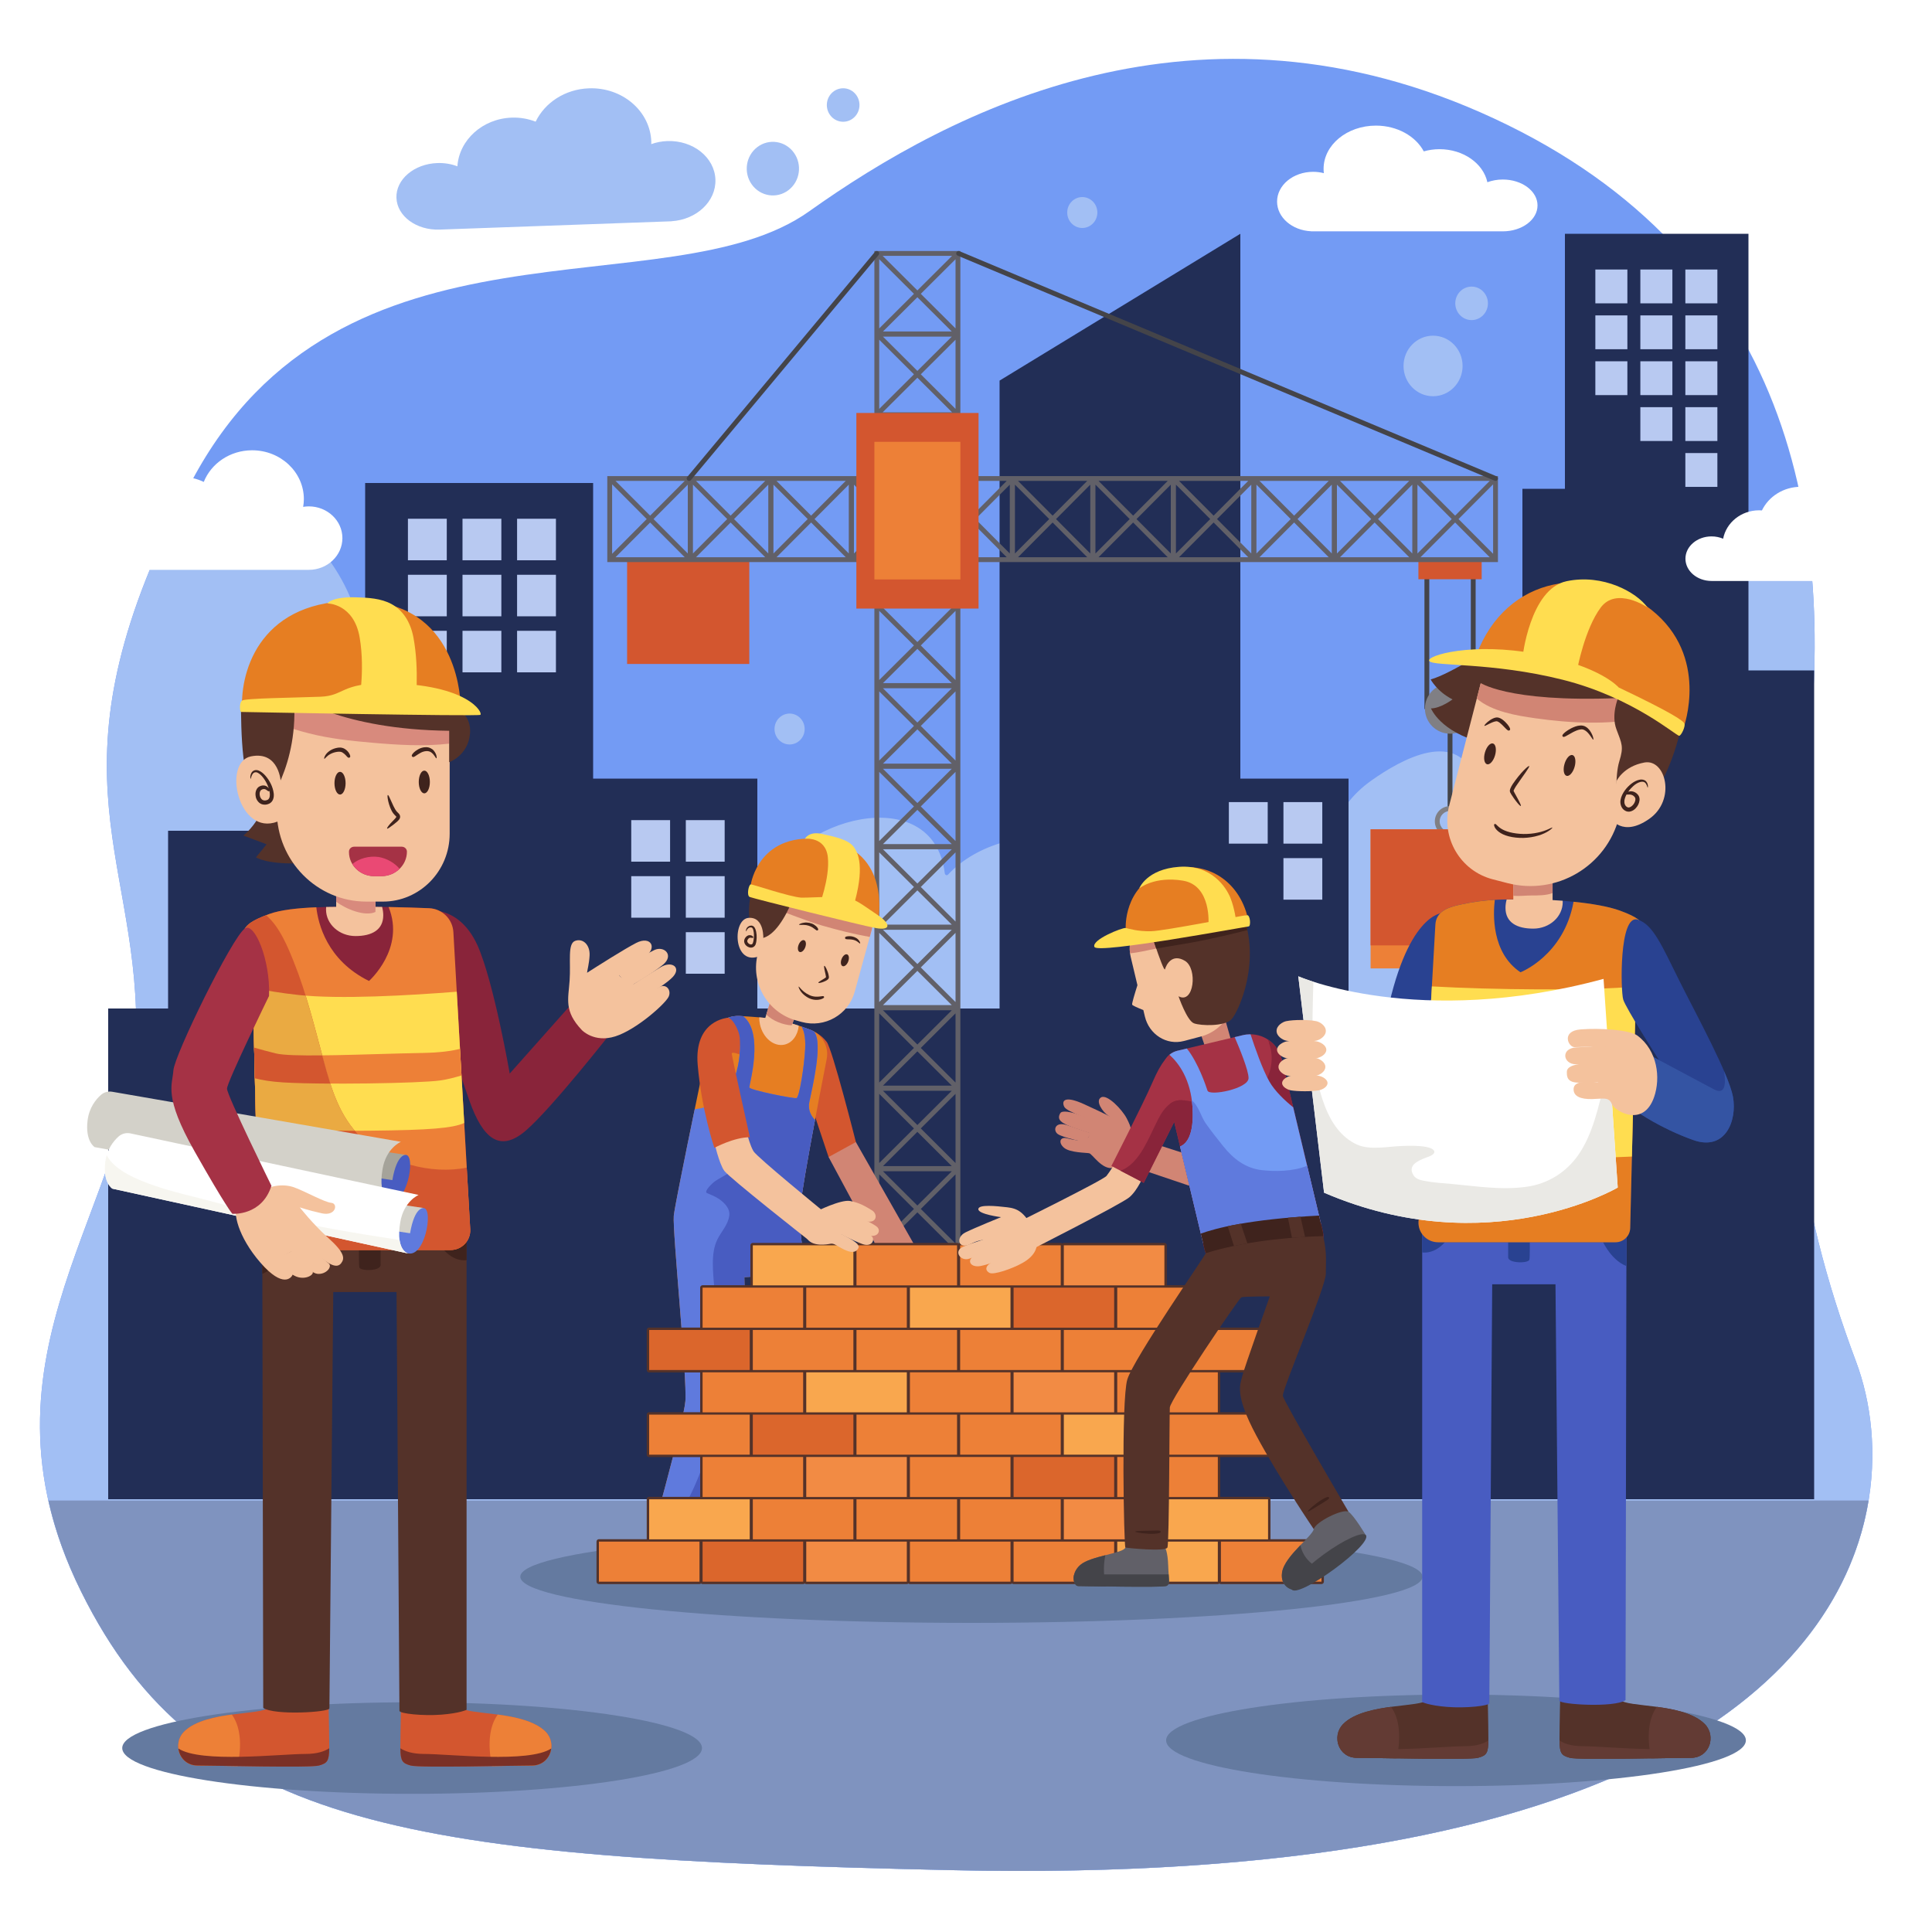 <?xml version="1.0" encoding="utf-8"?>
<!-- Generator: Adobe Illustrator 27.5.0, SVG Export Plug-In . SVG Version: 6.00 Build 0)  -->
<svg version="1.1" xmlns="http://www.w3.org/2000/svg" xmlns:xlink="http://www.w3.org/1999/xlink" x="0px" y="0px"
	 viewBox="0 0 500 500" style="enable-background:new 0 0 500 500;" xml:space="preserve">
<g id="Background">
	<rect style="fill:#FFFFFF;" width="500" height="500"/>
</g>
<g id="Objects">
	<g>
		<g>
			<g>
				<path style="fill:#739BF4;" d="M246.092,483.991c-139.799-3.117-194.53-10.445-225.084-72.073
					c-30.554-61.629,14.258-100.277,14.258-146.237c0-45.96-24.443-67.895,14.259-141.013
					c38.702-73.119,123.235-43.871,159.901-69.985c36.665-26.113,100.828-59.539,177.215-24.024
					c76.385,35.515,89.626,104.455,80.46,171.306c-9.167,66.852-2.037,109.677,13.239,150.415
					C495.619,393.116,480.341,489.214,246.092,483.991"/>
				<path style="fill:#A2BFF4;" d="M467.102,201.963c3.109-22.685,3.635-45.609-0.007-67.387c-1.075-0.068-2.16-0.072-3.256,0.015
					c-7.504,0.594-14.033,4.788-19.049,10.371c-11.17,12.429-16.98,29.817-19.918,46.171c-0.072,0.394-0.566,0.451-0.816,0.221
					c-12.286-11.312-35.87-5.594-41.111,10.779c-0.152,0.477-0.787,0.476-0.941,0c-4.47-13.95-19.298-5.677-27.121-0.115
					c-4.902,3.485-8.621,8.195-10.24,14.147c-1.576,5.796-1.65,11.858-1.657,17.834c-0.001,0.529-0.64,0.64-0.908,0.252
					c-8.46-12.169-36.839-15.281-39.068,3.748c-0.061,0.517-0.835,0.731-0.958,0.133c-5.039-24.485-41.596-27.989-56.712-11.779
					c-0.325,0.348-0.783,0.048-0.832-0.354c-3.006-24.321-39.61-14.247-45.95,4.164c-0.011,1.227-0.291,2.584-0.919,4.088
					c-0.189,0.452-0.957,0.229-0.909-0.252c0.14-1.386,0.443-2.737,0.887-4.047c-0.086-7.029-10.648-8.826-16.699-8.268
					c-9.865,0.91-20.69,6.417-22.233,17.448c-0.08,0.572-0.952,0.413-0.957-0.133c-0.073-8.107-2.4-17.989-9.533-22.672
					c-7.913-5.194-16.574-0.868-22.786,5.025c-0.352,0.333-0.949,0.01-0.815-0.486c2.709-10.016,2.813-23.205-6.022-30.235
					c-9.033-7.188-20.856-3.257-29.338,2.8c-0.422,0.302-0.885-0.271-0.667-0.684c5.049-9.531,7.017-20.568,4.4-31.188
					c-3.988-16.189-16.991-30.047-32.61-34.829c-3.557-1.089-7.29-1.723-11.007-1.725c-38.445,72.844-14.082,94.787-14.082,140.675
					c0,45.96-44.812,84.608-14.258,146.237c30.554,61.628,85.285,68.956,225.084,72.073
					c234.249,5.223,249.527-90.875,234.249-131.612C465.064,311.641,457.935,268.815,467.102,201.963z"/>
				<g>
					<path style="fill:#A2BFF4;" d="M376.624,78.505c0-2.393,1.893-4.333,4.226-4.333c2.334,0,4.225,1.94,4.225,4.333
						c0,2.393-1.891,4.333-4.225,4.333C378.517,82.838,376.624,80.898,376.624,78.505"/>
					<path style="fill:#A2BFF4;" d="M363.232,94.709c0-4.328,3.422-7.836,7.642-7.836c4.221,0,7.643,3.508,7.643,7.836
						s-3.422,7.836-7.643,7.836C366.654,102.545,363.232,99.037,363.232,94.709"/>
					<path style="fill:#A2BFF4;" d="M276.195,55c0-2.209,1.746-4,3.899-4s3.9,1.791,3.9,4s-1.747,4-3.9,4S276.195,57.209,276.195,55
						"/>
					<path style="fill:#A2BFF4;" d="M200.446,188.669c0-2.209,1.747-4,3.9-4c2.153,0,3.9,1.791,3.9,4s-1.747,4-3.9,4
						C202.192,192.669,200.446,190.878,200.446,188.669"/>
					<path style="fill:#A2BFF4;" d="M213.983,27.177c0-2.393,1.892-4.333,4.225-4.333c2.335,0,4.226,1.94,4.226,4.333
						c0,2.394-1.891,4.333-4.226,4.333C215.875,31.51,213.983,29.571,213.983,27.177"/>
					<path style="fill:#A2BFF4;" d="M194.573,47.757c-2.215-3.085-1.574-7.429,1.435-9.702c3.008-2.272,7.244-1.612,9.458,1.473
						c2.216,3.085,1.574,7.429-1.434,9.702C201.024,51.502,196.788,50.843,194.573,47.757"/>
				</g>
			</g>
			<g>
				<path style="fill:#7F93BF;" d="M12.512,388.333c1.677,7.499,4.406,15.335,8.496,23.585
					c30.554,61.628,85.285,68.956,225.084,72.073c179.073,3.992,230.18-51.225,237.495-95.658H12.512z"/>
				<path style="fill:#647AA0;" d="M181.672,452.398c0,6.543-33.586,11.847-75.018,11.847c-41.432,0-75.019-5.304-75.019-11.847
					c0-6.543,33.587-11.848,75.019-11.848C148.086,440.551,181.672,445.855,181.672,452.398z"/>
				<path style="fill:#647AA0;" d="M451.831,450.398c0,6.543-33.587,11.847-75.018,11.847c-41.432,0-75.02-5.304-75.02-11.847
					c0-6.543,33.588-11.848,75.02-11.848C418.244,438.551,451.831,443.855,451.831,450.398z"/>
				<path style="fill:#647AA0;" d="M368.15,408.049c0,6.601-52.271,11.951-116.748,11.951c-64.479,0-116.75-5.351-116.75-11.951
					c0-6.601,52.271-11.953,116.75-11.953C315.88,396.096,368.15,401.448,368.15,408.049z"/>
			</g>
		</g>
		<g>
			<polygon style="fill:#222E56;" points="469.5,261 469.5,173.5 452.5,173.5 452.5,126.5 452.5,60.5 405,60.5 405,126.5 394,126.5 
				394,173.5 394,261 349,261 349,201.5 321,201.5 321,60.5 258.688,98.5 258.688,261 196,261 196,201.5 153.5,201.5 153.5,125 
				94.5,125 94.5,215 43.5,215 43.5,261 28,261 28,388 258.688,388 321,388 469.5,388 			"/>
			<rect x="105.571" y="134.25" style="fill:#B8C9F1;" width="10.054" height="10.75"/>
			<rect x="119.696" y="134.25" style="fill:#B8C9F1;" width="10.054" height="10.75"/>
			<rect x="133.821" y="134.25" style="fill:#B8C9F1;" width="10.054" height="10.75"/>
			<rect x="105.571" y="148.75" style="fill:#B8C9F1;" width="10.054" height="10.75"/>
			<rect x="119.696" y="148.75" style="fill:#B8C9F1;" width="10.054" height="10.75"/>
			<rect x="133.821" y="148.75" style="fill:#B8C9F1;" width="10.054" height="10.75"/>
			<rect x="105.571" y="163.25" style="fill:#B8C9F1;" width="10.054" height="10.75"/>
			<rect x="119.696" y="163.25" style="fill:#B8C9F1;" width="10.054" height="10.75"/>
			<rect x="133.821" y="163.25" style="fill:#B8C9F1;" width="10.054" height="10.75"/>
			<rect x="412.875" y="69.75" style="fill:#B8C9F1;" width="8.29" height="8.755"/>
			<rect x="424.522" y="69.75" style="fill:#B8C9F1;" width="8.29" height="8.755"/>
			<rect x="436.169" y="69.75" style="fill:#B8C9F1;" width="8.289" height="8.755"/>
			<rect x="412.875" y="81.625" style="fill:#B8C9F1;" width="8.29" height="8.755"/>
			<rect x="424.522" y="81.625" style="fill:#B8C9F1;" width="8.29" height="8.755"/>
			<rect x="436.169" y="81.625" style="fill:#B8C9F1;" width="8.289" height="8.755"/>
			<rect x="412.875" y="93.5" style="fill:#B8C9F1;" width="8.29" height="8.755"/>
			<rect x="424.522" y="93.5" style="fill:#B8C9F1;" width="8.29" height="8.755"/>
			<rect x="436.169" y="93.5" style="fill:#B8C9F1;" width="8.289" height="8.755"/>
			<rect x="424.522" y="105.375" style="fill:#B8C9F1;" width="8.29" height="8.755"/>
			<rect x="436.169" y="105.375" style="fill:#B8C9F1;" width="8.289" height="8.755"/>
			<rect x="436.169" y="117.25" style="fill:#B8C9F1;" width="8.289" height="8.755"/>
			<rect x="163.364" y="212.25" style="fill:#B8C9F1;" width="10.053" height="10.75"/>
			<rect x="177.489" y="212.25" style="fill:#B8C9F1;" width="10.053" height="10.75"/>
			<rect x="163.364" y="226.75" style="fill:#B8C9F1;" width="10.053" height="10.75"/>
			<rect x="177.489" y="226.75" style="fill:#B8C9F1;" width="10.053" height="10.75"/>
			<rect x="177.489" y="241.25" style="fill:#B8C9F1;" width="10.053" height="10.75"/>
			<rect x="318.029" y="207.583" style="fill:#B8C9F1;" width="10.054" height="10.75"/>
			<rect x="332.154" y="207.583" style="fill:#B8C9F1;" width="10.054" height="10.75"/>
			<rect x="332.154" y="222.083" style="fill:#B8C9F1;" width="10.054" height="10.75"/>
		</g>
		<g>
			<rect x="162.292" y="144.666" style="fill:#D3562F;" width="31.625" height="27.167"/>
			<rect x="374.646" y="186.25" style="fill:#444449;" width="1.25" height="23"/>
			<path style="fill:#444449;" d="M381.896,183.5h-13.25v-36.354h13.25V183.5z M369.896,182.25h10.75v-33.854h-10.75V182.25z"/>
			<rect x="367.083" y="144.334" style="fill:#D3562F;" width="16.375" height="5.574"/>
			<path style="fill:#616068;" d="M226.289,155.959v20.833v1.333v19.5v1.334v19.5v1.333v19.5v1.333v19.5v1.333v19.5v1.334v19.5
				v1.333v19.5v1.333v19.5v1.334v19.5v1.333v20.833h22.252v-20.833v-1.333v-19.5v-1.334v-19.5v-1.333v-19.5v-1.333v-19.5v-1.334
				v-19.5v-1.333v-19.5v-1.333v-19.5v-1.333v-19.5v-1.334v-19.5v-1.333v-20.833H226.289z M236.53,167.042l-8.991,8.954v-17.908
				L236.53,167.042z M228.427,157.209h17.976l-8.988,8.951L228.427,157.209z M246.319,178.125l-8.904,8.868l-8.904-8.868H246.319z
				 M228.511,176.792l8.904-8.868l8.904,8.868H228.511z M236.53,187.875l-8.991,8.954v-17.908L236.53,187.875z M246.319,198.959
				l-8.904,8.867l-8.904-8.867H246.319z M228.511,197.625l8.904-8.868l8.904,8.868H228.511z M236.53,208.708l-8.991,8.954v-17.908
				L236.53,208.708z M246.32,219.792l-8.905,8.868l-8.904-8.868H246.32z M228.511,218.459l8.904-8.869l8.905,8.869H228.511z
				 M236.53,229.542l-8.991,8.954v-17.908L236.53,229.542z M246.319,240.625l-8.904,8.868l-8.904-8.868H246.319z M228.511,239.292
				l8.904-8.868l8.904,8.868H228.511z M236.53,250.375l-8.991,8.954v-17.908L236.53,250.375z M246.32,261.458l-8.905,8.869
				l-8.905-8.869H246.32z M228.51,260.125l8.905-8.868l8.905,8.868H228.51z M236.53,271.209l-8.991,8.954v-17.909L236.53,271.209z
				 M246.319,282.292l-8.904,8.868l-8.904-8.868H246.319z M228.511,280.958l8.904-8.868l8.904,8.868H228.511z M236.53,292.041
				l-8.991,8.955v-17.909L236.53,292.041z M246.32,303.125l-8.905,8.868l-8.905-8.868H246.32z M228.51,301.792l8.905-8.869
				l8.905,8.869H228.51z M236.53,312.875l-8.991,8.954v-17.908L236.53,312.875z M246.32,323.958l-8.905,8.869l-8.905-8.869H246.32z
				 M228.51,322.625l8.905-8.868l8.905,8.868H228.51z M236.53,333.709l-8.991,8.954v-17.909L236.53,333.709z M246.319,344.792
				l-8.904,8.868l-8.904-8.868H246.319z M228.511,343.458l8.904-8.868l8.904,8.868H228.511z M236.53,354.541l-8.991,8.955v-17.909
				L236.53,354.541z M246.32,365.625l-8.905,8.868l-8.905-8.868H246.32z M228.51,364.292l8.905-8.869l8.905,8.869H228.51z
				 M236.53,375.375l-8.991,8.954v-17.908L236.53,375.375z M237.415,376.257l8.989,8.951h-17.977L237.415,376.257z M238.301,375.375
				l8.99-8.954v17.908L238.301,375.375z M238.301,354.541l8.99-8.954v17.909L238.301,354.541z M238.301,333.709l8.99-8.955v17.909
				L238.301,333.709z M238.301,312.875l8.99-8.954v17.908L238.301,312.875z M238.301,292.041l8.99-8.954v17.909L238.301,292.041z
				 M238.301,271.209l8.99-8.955v17.909L238.301,271.209z M238.301,250.375l8.99-8.954v17.908L238.301,250.375z M238.301,229.542
				l8.99-8.954v17.908L238.301,229.542z M238.301,208.708l8.99-8.954v17.908L238.301,208.708z M238.301,187.875l8.99-8.954v17.908
				L238.301,187.875z M238.301,167.042l8.99-8.954v17.908L238.301,167.042z"/>
			<path style="fill:#616068;" d="M366.832,123.208h-1.333h-19.5h-1.333h-19.5h-1.334h-19.5h-1.333h-19.5h-1.333h-19.5h-1.334
				h-19.499h-1.334h-19.5h-1.333h-19.5h-1.333h-19.5h-1.334h-20.833v22.252h20.833h1.334h19.5h1.333h19.5h1.333h19.5h1.334h19.499
				h1.334h19.5h1.333h19.5h1.333h19.5h1.334h19.5h1.333h19.5h1.333h20.834v-22.252H366.832z M177.203,124.458l-8.954,8.99
				l-8.954-8.99H177.203z M158.416,125.346l8.951,8.988l-8.951,8.988V125.346z M159.295,144.21l8.954-8.99l8.954,8.99H159.295z
				 M177.999,143.237l-8.868-8.904l8.868-8.904V143.237z M198.036,124.458l-8.954,8.99l-8.954-8.99H198.036z M179.333,125.43
				l8.867,8.904l-8.867,8.904V125.43z M180.128,144.21l8.954-8.99l8.954,8.99H180.128z M198.833,143.237l-8.869-8.904l8.869-8.904
				V143.237z M218.87,124.458l-8.954,8.99l-8.954-8.99H218.87z M200.166,125.43l8.868,8.904l-8.868,8.904V125.43z M200.962,144.21
				l8.954-8.99l8.954,8.99H200.962z M219.666,143.237l-8.868-8.904l8.868-8.904V143.237z M239.703,124.458l-8.954,8.99l-8.954-8.99
				H239.703z M220.999,125.43l8.868,8.904l-8.868,8.904V125.43z M221.795,144.21l8.954-8.99l8.954,8.99H221.795z M240.499,143.237
				l-8.868-8.904l8.868-8.904V143.237z M260.537,124.458l-8.955,8.991l-8.954-8.991H260.537z M241.833,125.43l8.868,8.904
				l-8.868,8.904V125.43z M242.628,144.21l8.954-8.991l8.955,8.991H242.628z M261.332,143.237l-8.868-8.904l8.868-8.904V143.237z
				 M281.37,124.458l-8.954,8.991l-8.955-8.991H281.37z M262.666,125.43l8.868,8.904l-8.868,8.904V125.43z M263.461,144.21
				l8.955-8.991l8.954,8.991H263.461z M282.166,143.238l-8.869-8.905l8.869-8.905V143.238z M302.203,124.458l-8.954,8.991
				l-8.954-8.991H302.203z M283.499,125.429l8.868,8.905l-8.868,8.905V125.429z M284.295,144.21l8.954-8.991l8.954,8.991H284.295z
				 M302.999,143.238l-8.868-8.905l8.868-8.905V143.238z M323.037,124.458l-8.955,8.991l-8.954-8.991H323.037z M304.332,125.429
				l8.869,8.905l-8.869,8.905V125.429z M305.128,144.21l8.954-8.991l8.955,8.991H305.128z M323.832,143.237l-8.868-8.904
				l8.868-8.904V143.237z M343.87,124.458l-8.954,8.991l-8.955-8.991H343.87z M325.166,125.43l8.868,8.904l-8.868,8.904V125.43z
				 M325.961,144.21l8.955-8.991l8.954,8.991H325.961z M344.666,143.238l-8.869-8.905l8.869-8.905V143.238z M364.703,124.458
				l-8.954,8.991l-8.954-8.991H364.703z M345.999,125.429l8.868,8.905l-8.868,8.905V125.429z M346.795,144.21l8.954-8.991
				l8.954,8.991H346.795z M365.499,143.238l-8.868-8.905l8.868-8.905V143.238z M386.416,143.321l-8.952-8.988l8.952-8.988V143.321z
				 M385.537,124.458l-8.955,8.991l-8.954-8.991H385.537z M366.832,125.429l8.869,8.905l-8.869,8.905V125.429z M367.628,144.21
				l8.954-8.991l8.955,8.991H367.628z"/>
			<path style="fill:#616068;" d="M226.289,64.959v20.833v1.333v20.834h22.252V87.125v-1.333V64.959H226.289z M236.53,76.042
				l-8.991,8.954V67.088L236.53,76.042z M228.427,66.209h17.976l-8.988,8.951L228.427,66.209z M246.319,87.125l-8.904,8.868
				l-8.904-8.868H246.319z M228.511,85.792l8.904-8.868l8.904,8.868H228.511z M236.53,96.875l-8.991,8.954V87.921L236.53,96.875z
				 M237.415,97.757l8.988,8.952h-17.976L237.415,97.757z M238.301,96.875l8.99-8.954v17.908L238.301,96.875z M238.301,76.042
				l8.99-8.954v17.908L238.301,76.042z"/>
			<rect x="221.625" y="106.875" style="fill:#D3562F;" width="31.625" height="50.625"/>
			<rect x="226.289" y="114.341" style="fill:#ED8037;" width="22.252" height="35.622"/>
			<path style="fill:#807F84;" d="M368.77,183.375c0-3.59,2.91-6.5,6.5-6.5c3.59,0,6.5,2.91,6.5,6.5c0,3.59-2.91,6.5-6.5,6.5
				C371.681,189.875,368.77,186.965,368.77,183.375"/>
			<path style="fill:#807F84;" d="M375.27,216.5c-2.171,0-3.938-1.767-3.938-3.937c0-2.171,1.768-3.938,3.938-3.938
				s3.939,1.767,3.939,3.938C379.209,214.733,377.441,216.5,375.27,216.5 M375.27,209.875c-1.481,0-2.688,1.206-2.688,2.688
				c0,1.481,1.207,2.687,2.688,2.687c1.482,0,2.689-1.206,2.689-2.687C377.959,211.081,376.752,209.875,375.27,209.875"/>
			<rect x="354.708" y="214.625" style="fill:#ED8037;" width="41.125" height="36"/>
			<rect x="354.708" y="214.625" style="fill:#D3562F;" width="41.125" height="30.042"/>
			<path style="fill:#444449;" d="M178.333,124.459c-0.141,0-0.283-0.047-0.4-0.145c-0.265-0.221-0.301-0.615-0.079-0.88
				l48.583-58.25c0.22-0.265,0.614-0.302,0.88-0.08c0.265,0.221,0.301,0.615,0.079,0.88l-48.583,58.25
				C178.69,124.381,178.512,124.459,178.333,124.459"/>
			<path style="fill:#444449;" d="M387.041,124.458c-0.081,0-0.163-0.016-0.241-0.049L247.842,66.16
				c-0.319-0.133-0.468-0.499-0.335-0.818c0.133-0.318,0.498-0.468,0.818-0.334l138.957,58.249c0.318,0.133,0.469,0.499,0.335,0.818
				C387.517,124.314,387.285,124.458,387.041,124.458"/>
		</g>
		<g>
			<g>
				<polygon style="fill:#D18574;" points="215.375,294 214.438,299.438 229.125,326.75 238.375,325.25 221.5,295.563 217.125,292 
									"/>
				<path style="fill:#D3562F;" d="M210.688,267c0,0,1.75,0.688,3.25,2.625s7.563,25.938,7.563,25.938l-7.063,3.876
					c0,0-5-14.814-5.25-15.939S210.688,267,210.688,267"/>
				<path style="fill:#E67E22;" d="M201.188,263.875c-1.712-0.399-5.992-0.72-9.738-0.935c-3.775-0.218-7.137,2.357-7.91,6.058
					c-2.763,13.217-8.875,42.634-9.164,45.628c-0.375,3.875,3.5,42.25,3,48s-9.876,39.125-9.876,39.125l8.876,2.75
					c0,0,14.374-37.5,15.624-43.5c1.251-6,0.625-30.5,0.625-30.5l2.751-0.125c0,0,4,23.75,5.375,30.625
					c1.374,6.875-2.376,41-2.376,41l8.25,0.5c0,0,6.001-32.5,6.251-41.75s-6.626-39.25-5.876-47.5
					c0.571-6.28,4.91-28.789,6.948-39.177c0.631-3.215-1.15-6.399-4.214-7.56C207.366,265.616,204.384,264.621,201.188,263.875"/>
				<path style="fill:#F4C29D;" d="M201.188,263.875c-0.95-0.222-2.692-0.419-4.693-0.587c-0.007,0.59,0.049,1.197,0.182,1.813
					c0.755,3.492,3.582,5.844,6.315,5.253c2.067-0.446,3.486-2.448,3.729-4.908C205.017,264.882,203.144,264.331,201.188,263.875"/>
				<polyline style="fill:#F4C29D;" points="204.188,267.125 206.438,261.423 199.875,257.438 197.813,264.239 				"/>
				<path style="fill:#D18574;" d="M204.884,265.36l1.554-3.938l-6.562-3.985l-1.556,5.129
					C200,264.246,202.699,265.245,204.884,265.36z"/>
				<path style="fill:#F4C29D;" d="M211.874,226.756l6.793,1.867c5.257,1.444,8.348,6.878,6.904,12.133l-4.374,15.917
					c-1.634,5.946-7.778,9.441-13.723,7.809l-1.385-0.381c-7.555-2.076-11.998-9.884-9.922-17.44l3.573-13.002
					C201.185,228.402,206.617,225.313,211.874,226.756"/>
				<path style="fill:#D18574;" d="M212.844,239.555c4.044,1.18,8.12,2.176,12.252,2.929l0.475-1.728
					c1.444-5.256-1.647-10.689-6.904-12.133l-6.793-1.867c-5.257-1.444-10.689,1.646-12.134,6.903l-0.318,1.157
					C203.913,236.315,208.287,238.225,212.844,239.555z"/>
				<path style="fill:#543229;" d="M207.75,225.334c0,0-4.917,18.833-12.083,17.5c0,0-4.25-5.167,0.166-16.333
					C200.25,215.334,207.75,225.334,207.75,225.334"/>
				<path style="fill:#F4C29D;" d="M197.541,243.167c0,0,0.417-5.917-3.792-5.625c-4.208,0.292-4.041,12,2.292,10.083"/>
				<g>
					<path style="fill:#3F231D;" d="M208.139,239.368c0.734,0.028,1.573,0.289,2.135,0.655c0.561,0.366,0.812,0.624,0.989,0.721
						c0.174,0.104,0.263,0.064,0.362,0.006c0.097-0.056,0.177-0.139,0.098-0.364c-0.083-0.217-0.319-0.61-1.013-1.063
						c-0.696-0.458-1.78-0.67-2.593-0.538c-0.817,0.113-1.355,0.413-1.325,0.506C206.826,239.414,207.41,239.325,208.139,239.368"/>
					<path style="fill:#3F231D;" d="M222.047,243.102c-0.503-0.511-1.383-0.796-2.04-0.817c-1.324-0.008-1.351,0.318-1.298,0.507
						c0.054,0.249,0.141,0.31,1.254,0.316c0.555,0.023,1.245,0.159,1.728,0.456c0.488,0.283,0.782,0.664,0.893,0.603
						C222.673,244.128,222.559,243.602,222.047,243.102"/>
					<path style="fill:#3F231D;" d="M213.869,250.691c-0.234-0.49-0.437-0.769-0.535-0.733c-0.099,0.036-0.074,0.376,0.028,0.9
						c0.089,0.513,0.307,1.26,0.401,1.961c0.002,0.094,0.005,0.097,0.005,0.088c0.011-0.012-0.038,0.046-0.098,0.093
						c-0.119,0.098-0.266,0.195-0.407,0.283c-0.279,0.168-0.54,0.326-0.783,0.473c-0.453,0.276-0.726,0.48-0.688,0.577
						c0.037,0.097,0.383,0.068,0.906-0.089c0.261-0.08,0.567-0.19,0.901-0.352c0.168-0.082,0.341-0.173,0.527-0.31
						c0.086-0.072,0.202-0.137,0.302-0.325c0.061-0.08,0.074-0.182,0.089-0.28c0.008-0.092,0-0.145-0.001-0.217
						C214.391,251.846,214.092,251.196,213.869,250.691"/>
					<path style="fill:#3F231D;" d="M212.849,257.8c-0.285,0.007-0.801,0.18-1.779,0.136c-0.486-0.031-1.035-0.146-1.551-0.382
						c-0.531-0.242-1.031-0.557-1.445-0.887c-0.835-0.662-1.268-1.378-1.365-1.334c-0.114,0.038,0.154,0.912,0.968,1.763
						c0.402,0.421,0.928,0.828,1.503,1.138c0.588,0.321,1.255,0.49,1.839,0.525c1.178,0.051,1.757-0.253,2.029-0.41
						c0.272-0.183,0.254-0.301,0.202-0.399C213.197,257.847,213.134,257.772,212.849,257.8"/>
					<path style="fill:#3F231D;" d="M195.075,239.797c-0.195-0.204-0.543-0.276-0.742-0.247c-0.467,0.024-0.824,0.291-1.009,0.546
						c-0.388,0.538-0.245,0.971-0.199,0.946c0.061,0.003,0.06-0.369,0.44-0.734c0.183-0.174,0.457-0.319,0.776-0.296
						c0.186,0.012,0.262,0.047,0.363,0.157c0.102,0.107,0.178,0.294,0.241,0.482c0.23,0.794,0.229,1.821,0.061,2.76
						c-0.094,0.491-0.214,0.919-0.444,0.978c-0.216,0.114-0.617-0.017-0.85-0.238c-0.524-0.482-0.303-0.894-0.025-1.227
						c0.248-0.269,0.473-0.253,0.671-0.238c0.389,0.076,0.484,0.081,0.559-0.019c0.06-0.071,0.142-0.242-0.378-0.536
						c-0.137-0.061-0.327-0.125-0.582-0.111c-0.253,0.011-0.56,0.133-0.801,0.36c-0.225,0.227-0.461,0.491-0.558,0.992
						c-0.083,0.49,0.147,1.042,0.567,1.397c0.206,0.188,0.46,0.331,0.754,0.415c0.285,0.089,0.651,0.098,0.984-0.062
						c0.331-0.154,0.581-0.474,0.667-0.774c0.113-0.306,0.137-0.54,0.186-0.816c0.139-1.062,0.09-2.14-0.263-3.081
						C195.39,240.218,195.283,239.987,195.075,239.797"/>
					<path style="fill:#3F231D;" d="M206.678,244.519c0.325-0.838,0.972-1.37,1.444-1.187c0.472,0.184,0.59,1.012,0.264,1.851
						c-0.325,0.838-0.972,1.369-1.443,1.186C206.47,246.186,206.352,245.357,206.678,244.519"/>
					<path style="fill:#3F231D;" d="M217.803,248.186c0.325-0.838,0.972-1.37,1.444-1.186c0.472,0.183,0.59,1.011,0.264,1.85
						c-0.325,0.838-0.972,1.369-1.443,1.186C217.595,249.853,217.477,249.023,217.803,248.186"/>
				</g>
				<path style="fill:#E67E22;" d="M194.375,229.938l-0.062-1.062c0,0,2.062-14.251,19.312-11.501s13.625,20.876,13.625,20.876
					L194.375,229.938z"/>
				<path style="fill:#FFDD50;" d="M211.875,234.813c0,0,2.938-7.5,2.375-12.938c-0.563-5.437-5.938-4.812-5.938-4.812
					s1-2,4.375-1.25s6.875,1.438,8.313,3.437c1.438,2,2.938,6.375-0.937,17.938L211.875,234.813z"/>
				<path style="fill:#FFDD50;" d="M207.375,232.313c-3.057-0.218-12.5-3.438-13.063-3.438c-0.562,0-1.125,2.876-0.312,3.251
					c0.812,0.374,28.875,7.374,32.687,8.062c3.813,0.688,4.063-1,0.188-3.563c-3.875-2.562-5.812-4.374-9.125-4.499
					S208.25,232.375,207.375,232.313"/>
				<path style="fill:#5F7ADD;" d="M207,313.25c0.351-3.863,2.127-13.865,3.917-23.41c-0.802-0.814-1.888-2.361-1.479-4.526
					c0.625-3.314,3.687-15.376,1.25-18.314c-0.013-0.016-0.025-0.027-0.038-0.043c-0.293-0.164-0.593-0.321-0.916-0.443
					c-0.7-0.266-1.46-0.539-2.256-0.813c0.379,0.642,1.082,2.315,0.897,5.736c-0.25,4.625-1.5,12.563-2.25,12.751
					c-0.75,0.186-12.063-2.064-12.188-2.75c-0.116-0.639,3.904-14.02-1.603-18.446c-0.297-0.018-0.593-0.035-0.885-0.053
					c-1.083-0.063-2.129,0.111-3.092,0.47c1.497,1.406,4.601,5.493,2.268,13.903c-2.229,8.034-8.01,9.511-10.834,9.74
					c-2.587,12.551-5.228,25.629-5.416,27.572c-0.375,3.875,3.5,42.25,3,48S167.5,401.75,167.5,401.75l8.875,2.75
					c0,0,14.375-37.5,15.625-43.5s0.625-30.5,0.625-30.5l2.75-0.125c0,0,4,23.75,5.375,30.625s-2.375,41-2.375,41l8.25,0.5
					c0,0,6-32.5,6.25-41.75S206.25,321.5,207,313.25"/>
				<path style="fill:#485CC1;" d="M207,313.25c0.351-3.863,2.127-13.865,3.917-23.41c-0.802-0.814-1.888-2.361-1.479-4.526
					c0.625-3.314,3.687-15.376,1.25-18.314c-0.013-0.016-0.025-0.027-0.038-0.043c-0.293-0.164-0.593-0.321-0.916-0.443
					c-0.7-0.266-1.46-0.539-2.256-0.813c0.379,0.642,1.082,2.315,0.897,5.736c-0.25,4.625-1.5,12.563-2.25,12.751
					c-0.75,0.186-12.063-2.064-12.188-2.75c-0.116-0.639,3.904-14.02-1.603-18.446c-0.297-0.018-0.593-0.035-0.885-0.053
					c-0.969-0.056-1.905,0.086-2.782,0.371c-0.008,0.128-0.018,0.255-0.024,0.383c1.565,1.63,4.175,5.714,1.982,13.619
					c-0.309,1.114-0.691,2.091-1.12,2.967c0.259,2.523,0.537,5.042,0.792,7.551c0.307,3.021,0.968,6.041,1.03,9.083
					c0.037,1.813,0.02,3.876-1.237,5.331c-1.424,1.647-3.414,2.311-5.152,3.531c-0.374,0.263-2.932,2.583-1.966,2.997
					c1.056,0.451,2.179,0.879,3.128,1.537c1.377,0.954,2.895,2.459,2.633,4.323c-0.337,2.408-2.016,4.008-3.062,6.107
					c-1.81,3.631-1.088,8.69-0.814,12.626c0.268,3.853,0.691,7.691,1.022,11.539c0.626,7.273,0.714,14.52-0.61,21.726
					c-1.532,8.334-4.377,16.637-8.594,24.099c0.114,0.137,0.147,0.328,0.009,0.523c-0.538,0.761-1.095,1.509-1.662,2.248
					c-1.629,2.583-3.431,5.049-5.416,7.353c-0.287,0.333-0.697,0.107-0.803-0.223c-0.384,0.391-0.773,0.777-1.165,1.161l8.739,2.708
					c0,0,14.375-37.5,15.625-43.5s0.625-30.5,0.625-30.5l2.75-0.125c0,0,4,23.75,5.375,30.625s-2.375,41-2.375,41l8.25,0.5
					c0,0,6-32.5,6.25-41.75S206.25,321.5,207,313.25z"/>
			</g>
			<g>
				<g>
					<path style="fill:#543229;" d="M342,398.343h-26.03c-0.153,0-0.29,0.063-0.399,0.154c-0.108-0.092-0.245-0.154-0.398-0.154
						h-26.03c-0.153,0-0.29,0.063-0.399,0.154c-0.108-0.092-0.245-0.154-0.398-0.154h-26.031c-0.153,0-0.289,0.063-0.398,0.154
						c-0.109-0.092-0.245-0.154-0.4-0.154h-26.03c-0.154,0-0.29,0.063-0.399,0.154c-0.109-0.092-0.246-0.154-0.399-0.154h-26.03
						c-0.154,0-0.29,0.063-0.399,0.154c-0.11-0.092-0.246-0.154-0.4-0.154h-26.03c-0.154,0-0.29,0.063-0.399,0.154
						c-0.109-0.092-0.245-0.154-0.399-0.154H155c-0.345,0-0.625,0.28-0.625,0.625v10.365c0,0.345,0.28,0.625,0.625,0.625h26.03
						c0.154,0,0.29-0.061,0.399-0.154c0.109,0.093,0.245,0.154,0.399,0.154h26.03c0.154,0,0.29-0.061,0.4-0.154
						c0.109,0.093,0.245,0.154,0.399,0.154h26.03c0.153,0,0.29-0.061,0.399-0.154c0.109,0.093,0.245,0.154,0.399,0.154h26.03
						c0.154,0,0.29-0.063,0.4-0.154c0.109,0.092,0.245,0.154,0.398,0.154h26.031c0.153,0,0.29-0.061,0.398-0.154
						c0.109,0.093,0.246,0.154,0.399,0.154h26.03c0.153,0,0.29-0.061,0.398-0.154c0.109,0.093,0.246,0.154,0.399,0.154H342
						c0.345,0,0.625-0.28,0.625-0.625v-10.365C342.625,398.623,342.345,398.343,342,398.343"/>
					<path style="fill:#543229;" d="M328.172,387.389h-26.03c-0.153,0-0.29,0.063-0.399,0.154c-0.108-0.092-0.245-0.154-0.398-0.154
						h-26.03c-0.154,0-0.29,0.063-0.399,0.154c-0.109-0.092-0.245-0.154-0.4-0.154h-26.03c-0.154,0-0.29,0.063-0.399,0.154
						c-0.109-0.092-0.246-0.154-0.399-0.154h-26.03c-0.154,0-0.29,0.063-0.399,0.154c-0.109-0.092-0.246-0.154-0.399-0.154h-26.031
						c-0.154,0-0.29,0.063-0.399,0.154c-0.109-0.092-0.245-0.154-0.399-0.154H168c-0.345,0-0.625,0.28-0.625,0.625v10.365
						c0,0.345,0.28,0.625,0.625,0.625h26.03c0.154,0,0.29-0.061,0.399-0.154c0.109,0.093,0.245,0.154,0.399,0.154h26.031
						c0.153,0,0.29-0.061,0.399-0.154c0.109,0.093,0.245,0.154,0.399,0.154h26.03c0.153,0,0.29-0.061,0.399-0.154
						c0.109,0.093,0.245,0.154,0.399,0.154h26.03c0.154,0,0.29-0.063,0.4-0.154c0.109,0.092,0.245,0.154,0.399,0.154h26.03
						c0.153,0,0.29-0.061,0.398-0.154c0.109,0.093,0.246,0.154,0.399,0.154h26.03c0.345,0,0.625-0.28,0.625-0.625v-10.365
						C328.797,387.669,328.517,387.389,328.172,387.389"/>
					<path style="fill:#543229;" d="M315.172,376.435h-26.03c-0.153,0-0.29,0.063-0.399,0.154c-0.108-0.092-0.245-0.154-0.398-0.154
						h-26.03c-0.154,0-0.29,0.063-0.399,0.154c-0.109-0.092-0.245-0.154-0.4-0.154h-26.03c-0.154,0-0.29,0.063-0.399,0.154
						c-0.109-0.092-0.246-0.154-0.399-0.154h-26.03c-0.154,0-0.29,0.063-0.399,0.154c-0.109-0.092-0.246-0.154-0.399-0.154h-26.031
						c-0.345,0-0.625,0.28-0.625,0.625v10.365c0,0.345,0.28,0.625,0.625,0.625h26.031c0.153,0,0.29-0.061,0.399-0.154
						c0.109,0.093,0.245,0.154,0.399,0.154h26.03c0.153,0,0.29-0.061,0.399-0.154c0.109,0.093,0.245,0.154,0.399,0.154h26.03
						c0.154,0,0.29-0.063,0.4-0.154c0.109,0.092,0.245,0.154,0.399,0.154h26.03c0.153,0,0.29-0.061,0.398-0.154
						c0.109,0.093,0.246,0.154,0.399,0.154h26.03c0.345,0,0.625-0.28,0.625-0.625V377.06
						C315.797,376.715,315.517,376.435,315.172,376.435"/>
					<path style="fill:#543229;" d="M328.172,365.479h-26.03c-0.153,0-0.29,0.063-0.399,0.154c-0.108-0.092-0.245-0.154-0.398-0.154
						h-26.03c-0.154,0-0.29,0.063-0.399,0.154c-0.109-0.092-0.245-0.154-0.4-0.154h-26.03c-0.154,0-0.29,0.063-0.399,0.154
						c-0.109-0.092-0.246-0.154-0.399-0.154h-26.03c-0.154,0-0.29,0.063-0.399,0.154c-0.109-0.092-0.246-0.154-0.399-0.154h-26.031
						c-0.154,0-0.29,0.063-0.399,0.154c-0.109-0.092-0.245-0.154-0.399-0.154H168c-0.345,0-0.625,0.28-0.625,0.625v10.366
						c0,0.345,0.28,0.625,0.625,0.625h26.03c0.154,0,0.29-0.061,0.399-0.154c0.109,0.093,0.245,0.154,0.399,0.154h26.031
						c0.153,0,0.29-0.061,0.399-0.154c0.109,0.093,0.245,0.154,0.399,0.154h26.03c0.153,0,0.29-0.061,0.399-0.154
						c0.109,0.093,0.245,0.154,0.399,0.154h26.03c0.154,0,0.29-0.063,0.4-0.154c0.109,0.092,0.245,0.154,0.399,0.154h26.03
						c0.153,0,0.29-0.061,0.398-0.154c0.109,0.093,0.246,0.154,0.399,0.154h26.03c0.345,0,0.625-0.28,0.625-0.625v-10.366
						C328.797,365.76,328.517,365.479,328.172,365.479"/>
					<path style="fill:#543229;" d="M315.172,354.525h-26.03c-0.153,0-0.29,0.063-0.399,0.154c-0.108-0.092-0.245-0.154-0.398-0.154
						h-26.03c-0.154,0-0.29,0.063-0.399,0.154c-0.109-0.092-0.245-0.154-0.4-0.154h-26.03c-0.154,0-0.29,0.063-0.399,0.154
						c-0.109-0.092-0.246-0.154-0.399-0.154h-26.03c-0.154,0-0.29,0.063-0.399,0.154c-0.109-0.092-0.246-0.154-0.399-0.154h-26.031
						c-0.345,0-0.625,0.28-0.625,0.625v10.365c0,0.345,0.28,0.625,0.625,0.625h26.031c0.153,0,0.29-0.061,0.399-0.154
						c0.109,0.093,0.245,0.154,0.399,0.154h26.03c0.153,0,0.29-0.061,0.399-0.154c0.109,0.093,0.245,0.154,0.399,0.154h26.03
						c0.154,0,0.29-0.063,0.4-0.154c0.109,0.092,0.245,0.154,0.399,0.154h26.03c0.153,0,0.29-0.061,0.398-0.154
						c0.109,0.093,0.246,0.154,0.399,0.154h26.03c0.345,0,0.625-0.28,0.625-0.625V355.15
						C315.797,354.806,315.517,354.525,315.172,354.525"/>
					<path style="fill:#543229;" d="M328.172,343.571h-26.03c-0.153,0-0.29,0.063-0.399,0.154c-0.108-0.092-0.245-0.154-0.398-0.154
						h-26.03c-0.154,0-0.29,0.063-0.399,0.154c-0.109-0.092-0.245-0.154-0.4-0.154h-26.03c-0.154,0-0.29,0.063-0.399,0.154
						c-0.109-0.092-0.246-0.154-0.399-0.154h-26.03c-0.154,0-0.29,0.063-0.399,0.154c-0.109-0.092-0.246-0.154-0.399-0.154h-26.031
						c-0.154,0-0.29,0.063-0.399,0.154c-0.109-0.092-0.245-0.154-0.399-0.154H168c-0.345,0-0.625,0.28-0.625,0.625v10.365
						c0,0.345,0.28,0.625,0.625,0.625h26.03c0.154,0,0.29-0.061,0.399-0.154c0.109,0.093,0.245,0.154,0.399,0.154h26.031
						c0.153,0,0.29-0.061,0.399-0.154c0.109,0.093,0.245,0.154,0.399,0.154h26.03c0.153,0,0.29-0.061,0.399-0.154
						c0.109,0.093,0.245,0.154,0.399,0.154h26.03c0.154,0,0.29-0.063,0.4-0.154c0.109,0.092,0.245,0.154,0.399,0.154h26.03
						c0.153,0,0.29-0.061,0.398-0.154c0.109,0.093,0.246,0.154,0.399,0.154h26.03c0.345,0,0.625-0.28,0.625-0.625v-10.365
						C328.797,343.852,328.517,343.571,328.172,343.571"/>
					<path style="fill:#543229;" d="M315.172,332.617h-26.03c-0.153,0-0.29,0.063-0.399,0.154c-0.108-0.092-0.245-0.154-0.398-0.154
						h-26.03c-0.154,0-0.29,0.063-0.399,0.154c-0.109-0.092-0.245-0.154-0.4-0.154h-26.03c-0.154,0-0.29,0.063-0.399,0.154
						c-0.109-0.092-0.246-0.154-0.399-0.154h-26.03c-0.154,0-0.29,0.063-0.399,0.154c-0.109-0.092-0.246-0.154-0.399-0.154h-26.031
						c-0.345,0-0.625,0.28-0.625,0.625v10.365c0,0.345,0.28,0.625,0.625,0.625h26.031c0.153,0,0.29-0.061,0.399-0.154
						c0.109,0.093,0.245,0.154,0.399,0.154h26.03c0.153,0,0.29-0.061,0.399-0.154c0.109,0.093,0.245,0.154,0.399,0.154h26.03
						c0.154,0,0.29-0.063,0.4-0.154c0.109,0.092,0.245,0.154,0.399,0.154h26.03c0.153,0,0.29-0.061,0.398-0.154
						c0.109,0.093,0.246,0.154,0.399,0.154h26.03c0.345,0,0.625-0.28,0.625-0.625v-10.365
						C315.797,332.897,315.517,332.617,315.172,332.617"/>
					<path style="fill:#543229;" d="M301.344,321.663h-26.03c-0.155,0-0.29,0.063-0.399,0.154c-0.109-0.092-0.245-0.154-0.4-0.154
						h-26.03c-0.154,0-0.29,0.063-0.4,0.154c-0.109-0.092-0.245-0.154-0.399-0.154h-26.03c-0.154,0-0.29,0.063-0.399,0.154
						c-0.109-0.092-0.246-0.154-0.399-0.154h-26.031c-0.345,0-0.625,0.28-0.625,0.625v10.365c0,0.345,0.28,0.625,0.625,0.625h26.031
						c0.153,0,0.289-0.061,0.399-0.154c0.109,0.093,0.245,0.154,0.399,0.154h26.03c0.154,0,0.29-0.061,0.399-0.154
						c0.109,0.093,0.245,0.154,0.4,0.154h26.03c0.154,0,0.29-0.063,0.4-0.154c0.109,0.092,0.244,0.154,0.399,0.154h26.03
						c0.345,0,0.625-0.28,0.625-0.625v-10.365C301.969,321.943,301.689,321.663,301.344,321.663"/>
				</g>
				<g>
					<rect x="155" y="398.968" style="fill:#ED8037;" width="26.03" height="10.365"/>
					<rect x="181.828" y="398.968" style="fill:#DB662C;" width="26.03" height="10.365"/>
					<rect x="208.657" y="398.968" style="fill:#F28B44;" width="26.03" height="10.365"/>
					<rect x="235.485" y="398.968" style="fill:#ED8037;" width="26.03" height="10.365"/>
					<rect x="262.314" y="398.968" style="fill:#ED8037;" width="26.029" height="10.365"/>
					<rect x="289.142" y="398.968" style="fill:#F9A74E;" width="26.03" height="10.365"/>
					<rect x="315.97" y="398.968" style="fill:#ED8037;" width="26.03" height="10.365"/>
					<rect x="168" y="388.014" style="fill:#F9A74E;" width="26.03" height="10.365"/>
					<rect x="194.828" y="388.014" style="fill:#ED8037;" width="26.03" height="10.365"/>
					<rect x="221.657" y="388.014" style="fill:#ED8037;" width="26.03" height="10.365"/>
					<rect x="248.485" y="388.014" style="fill:#ED8037;" width="26.03" height="10.365"/>
					<rect x="275.314" y="388.014" style="fill:#F28B44;" width="26.029" height="10.365"/>
					<rect x="302.142" y="388.014" style="fill:#F9A74E;" width="26.03" height="10.365"/>
					<rect x="181.828" y="377.06" style="fill:#ED8037;" width="26.03" height="10.365"/>
					<rect x="208.657" y="377.06" style="fill:#F28B44;" width="26.03" height="10.365"/>
					<rect x="235.485" y="377.06" style="fill:#ED8037;" width="26.03" height="10.365"/>
					<rect x="262.314" y="377.06" style="fill:#DB662C;" width="26.029" height="10.365"/>
					<rect x="289.142" y="377.06" style="fill:#ED8037;" width="26.03" height="10.365"/>
					<rect x="168" y="366.105" style="fill:#ED8037;" width="26.03" height="10.365"/>
					<rect x="194.828" y="366.105" style="fill:#DB662C;" width="26.03" height="10.365"/>
					<rect x="221.657" y="366.105" style="fill:#ED8037;" width="26.03" height="10.365"/>
					<rect x="248.485" y="366.105" style="fill:#ED8037;" width="26.03" height="10.365"/>
					<rect x="275.314" y="366.105" style="fill:#F9A74E;" width="26.029" height="10.365"/>
					<rect x="302.142" y="366.105" style="fill:#ED8037;" width="26.03" height="10.365"/>
					<rect x="181.828" y="355.151" style="fill:#ED8037;" width="26.03" height="10.364"/>
					<rect x="208.657" y="355.151" style="fill:#F9A74E;" width="26.03" height="10.364"/>
					<rect x="235.485" y="355.151" style="fill:#ED8037;" width="26.03" height="10.364"/>
					<rect x="262.314" y="355.151" style="fill:#F28B44;" width="26.029" height="10.364"/>
					<rect x="289.142" y="355.151" style="fill:#ED8037;" width="26.03" height="10.364"/>
					<rect x="168" y="344.197" style="fill:#DB662C;" width="26.03" height="10.364"/>
					<rect x="194.828" y="344.197" style="fill:#ED8037;" width="26.03" height="10.364"/>
					<rect x="221.657" y="344.197" style="fill:#ED8037;" width="26.03" height="10.364"/>
					<rect x="248.485" y="344.197" style="fill:#ED8037;" width="26.03" height="10.364"/>
					<rect x="275.314" y="344.197" style="fill:#ED8037;" width="26.029" height="10.364"/>
					<rect x="302.142" y="344.197" style="fill:#ED8037;" width="26.03" height="10.364"/>
					<rect x="181.828" y="333.242" style="fill:#ED8037;" width="26.03" height="10.365"/>
					<rect x="208.657" y="333.242" style="fill:#ED8037;" width="26.03" height="10.365"/>
					<rect x="235.485" y="333.242" style="fill:#F9A74E;" width="26.03" height="10.365"/>
					<rect x="262.314" y="333.242" style="fill:#DB662C;" width="26.029" height="10.365"/>
					<rect x="289.142" y="333.242" style="fill:#ED8037;" width="26.03" height="10.365"/>
					<rect x="194.828" y="322.288" style="fill:#F9A74E;" width="26.03" height="10.365"/>
					<rect x="221.657" y="322.288" style="fill:#ED8037;" width="26.03" height="10.365"/>
					<rect x="248.485" y="322.288" style="fill:#ED8037;" width="26.03" height="10.365"/>
					<rect x="275.314" y="322.288" style="fill:#F28B44;" width="26.029" height="10.365"/>
				</g>
			</g>
			<g>
				<g>
					<path style="fill:#F4C29D;" d="M191,292.938l2.5,1c0,0,0.625,2.5,1.5,4s17.875,15.375,17.875,15.375l-3.938,7.375
						c0,0-20.187-15.875-21.5-17.686c-1.312-1.814-2.624-7.5-2.624-7.5L191,292.938z"/>
					<path style="fill:#F4C29D;" d="M211.313,313.5c0,0,6.25-3.125,8.688-2.688c2.437,0.438,4.062,1.438,5.687,2.438
						s1.313,3.939-2.437,2.564c-3.75-1.376-6.501,2.999-5.376,3.624s4.907,2.313,4.282,3.563s-1.906,1.25-3.719,0.375
						c-1.813-0.875-2.563-1.686-3.5-1.5c-0.937,0.189-4.437,0.814-6-1.188C207.374,318.688,211.313,313.5,211.313,313.5"/>
					<path style="fill:#F4C29D;" d="M219.25,313.563c0,0,6.75,2.939,7.812,4.031c1.063,1.094-0.093,3.156-3.218,1.813
						c-3.125-1.344-5.031-2.155-5.031-2.155"/>
					<path style="fill:#F4C29D;" d="M218.719,316.281c0,0,5.469,2.531,6.719,3.5c1.25,0.969,0.218,3.063-2.219,2.188
						c-2.437-0.875-6.281-2.906-6.281-2.906"/>
				</g>
				<path style="fill:#D3562F;" d="M188.357,263.409L188.357,263.409c0,0-8.794,0.528-7.794,12.216s4.312,21.438,4.312,21.438
					s5.063-2.75,9.188-2.75c0,0-4.688-21-4.688-21.625s1.938,0.188,1.938,0.188s0.353-1.595,0.125-4.438
					C191.323,267.011,189.782,263.541,188.357,263.409"/>
			</g>
			<g>
				<polygon style="fill:#D18574;" points="291.75,293.75 319.75,302.75 316.583,309.833 287.917,300.167 				"/>
				<path style="fill:#D18574;" d="M291.208,295.083l0.75,3.292c0,0-1,3.292-3.875,3.875s-5.375-3.625-6.208-3.792
					c-0.833-0.166-4.958-0.125-6.5-1.416c-1.542-1.292-1.083-2.917,0.75-2.459c1.833,0.459,5.042,1.209,5.708-0.583
					c0.985-2.646,1.375-3.25,1.334-3.708c-0.042-0.459-7.042-2.417-7.75-3.875c-0.709-1.459-0.042-3.042,5.208-0.625
					c5.25,2.416,8.5,3.958,9.292,4.75C290.708,291.333,291.208,295.083,291.208,295.083"/>
				<path style="fill:#D18574;" d="M283.625,290.167c0,0-8.273-3.729-9.233-2.059c-0.961,1.672,0.163,2.596,3.87,3.879
					c3.706,1.284,4.576,1.56,4.576,1.56"/>
				<path style="fill:#D18574;" d="M280.917,295.625c0,0-5.959-1.208-7.209-2.167c-1.25-0.958-0.666-3.333,2.5-2.25
					c3.167,1.084,6.167,2.084,6.167,2.084"/>
				<path style="fill:#D18574;" d="M291.958,298.375c1.792-4.417,0.792-6.708-0.375-8.958c-1.166-2.25-5.041-6.334-6.625-5.417
					c-1.583,0.917,0.417,3.792,1.834,4.708c1.416,0.917,1.083,1.5,0.75,2.834C287.208,292.875,286.667,298.208,291.958,298.375"/>
				<path style="fill:#F4C29D;" d="M296,304.167c0,0-1.563,3.897-3.75,5.708c-2.188,1.814-26,13.875-26,13.875l-4.564-6.561
					c0,0,23.814-11.75,24.689-12.875s2.688-4,2.688-4L296,304.167z"/>
				<path style="fill:#616068;" d="M301.5,400.5c0,0,0.708,0.917,0.833,4.75s0.584,4.75-0.458,5.208c-1.042,0.459-21.75,0-22.875,0
					s-2.083-3.125,0.583-5.458c2.667-2.333,11.25-3,11.667-4.5S301.458,399.542,301.5,400.5"/>
				<path style="fill:#444449;" d="M286.073,402.486c-2.482,0.635-5.189,1.375-6.49,2.514c-2.666,2.333-1.708,5.458-0.583,5.458
					c0.414,0,3.487,0.063,7.253,0.118C285.393,407.147,285.684,404.275,286.073,402.486"/>
				<path style="fill:#444449;" d="M279,410.458c1.125,0,21.833,0.459,22.875,0c0.802-0.353,0.715-0.982,0.575-3h-24.448
					C277.583,409.072,278.251,410.458,279,410.458"/>
				<polygon style="fill:#D18574;" points="316.833,263 318.75,269.75 312.083,271.5 310.083,265.667 				"/>
				<g>
					<path style="fill:#F4C29D;" d="M319.43,253.076l-2.803-11.783c-1.114-4.687-5.63-7.536-10.084-6.363l-7.878,2.075
						c-4.455,1.174-7.162,5.925-6.048,10.612l1.306,5.484l0.443,1.864c-0.658,2.068-1.467,4.732-1.366,5.034
						c0.076,0.225,1.43,0.819,2.898,1.406l0.391,1.646c1.115,4.688,5.631,7.536,10.085,6.362l4.407-1.16
						C317.152,266.575,321.024,259.78,319.43,253.076"/>
					<path style="fill:#D18574;" d="M298.671,245.601c3.853-0.749,7.751-1.254,11.604-2.02c2.195-0.437,4.382-0.907,6.561-1.407
						l-0.209-0.88c-1.114-4.687-5.63-7.536-10.084-6.363l-7.878,2.075c-4.174,1.1-6.813,5.338-6.214,9.723
						C294.564,246.523,296.693,245.985,298.671,245.601z"/>
				</g>
				<g>
					<path style="fill:#543229;" d="M296.333,236.667c0,0,4.834,15.333,5.167,14.167c0.333-1.167,1.833-4.167,5.167-2.167
						C310,250.666,309,260,305,257.834c0,0,2.167,6.332,4,7c1.833,0.666,7.833,0.832,9.667-1c1.833-1.834,8-15.335,2.666-27.835
						C316,223.5,296.333,233.167,296.333,236.667"/>
					<path style="fill:#3F231D;" d="M310.275,243.58c4.213-0.838,8.393-1.806,12.549-2.873c-0.338-1.568-0.824-3.146-1.491-4.708
						c-5.333-12.5-25-2.833-25,0.667c0,0,1.515,4.805,2.907,8.831C302.908,244.807,306.611,244.309,310.275,243.58z"/>
				</g>
				<path style="fill:#E67E22;" d="M291.25,241.584l0.083-1.417c0,0-0.583-10.5,9.334-14.416
					c9.916-3.917,19.333,1.083,22.083,11.083c0,0-8.917,2.833-17.333,4.083C297,242.167,291.25,241.584,291.25,241.584"/>
				<path style="fill:#FFDD50;" d="M312.75,239.25c0,0,0.833-10.083-6.583-11.333c-7.417-1.25-11.334,2-11.334,2
					s1.917-5,10.334-5.584c8.416-0.583,12.166,5.334,13.25,8c1.083,2.667,1.5,6,1.5,6L312.75,239.25z"/>
				<path style="fill:#FFDD50;" d="M323.167,239.75c0.585-0.069,0.416-2.917-0.417-2.917s-21.333,4.084-24.833,4.167
					s-5.75-0.667-6.584-0.833c-0.833-0.167-9,3.083-8.083,4.916C284.167,246.917,321.75,239.917,323.167,239.75"/>
				<path style="fill:#A53245;" d="M304.676,271.942l16.954-4.041c4.493-1.071,9.005,1.703,10.076,6.196l10.639,44.628
					c0.566,2.377-0.9,4.763-3.277,5.329l-18.857,4.495c-3.775,0.9-7.563-1.431-8.463-5.204l-10.806-45.331
					C300.296,275.307,301.968,272.589,304.676,271.942"/>
				<path style="fill:#A53245;" d="M306.125,285.875L296,306.125l-8.375-4.375c0,0,8.25-16.125,10.625-21.625
					s3.977-7.114,6.426-8.183"/>
				<path style="fill:#89243A;" d="M342.345,318.726l-10.639-44.628c-0.521-2.189-1.864-3.965-3.619-5.092
					c0.115,0.231,0.22,0.466,0.313,0.694c0.045,0.11,0.038,0.204,0.013,0.288c1.714,4.456,0.192,10.16-3.702,12.987
					c-4.065,2.95-9.747,3.613-14.579,2.521c-2.283-0.516-5.105-1.467-7.207,0.07c-0.055,0.04-0.098,0.09-0.15,0.132l8.974,37.646
					c0.9,3.773,4.688,6.104,8.463,5.204l18.857-4.495C341.444,323.488,342.911,321.103,342.345,318.726z"/>
				<path style="fill:#89243A;" d="M302.924,285.567c-1.47,1.075-2.442,2.598-3.256,4.199c-1.255,2.468-2.336,5.044-3.733,7.436
					c-1.547,2.647-3.477,4.889-5.964,5.773l6.029,3.149l10.125-20.25l-0.118-1.141C304.911,284.697,303.848,284.892,302.924,285.567
					z"/>
				<path style="fill:#739BF4;" d="M305.399,296.716l5.952,24.968l30.506-5.004l-7.18-30.114c-2.07-1.673-4.721-4.122-6.178-6.69
					c-1.76-3.101-3.743-8.783-4.86-12.193c-0.663-0.006-1.336,0.059-2.011,0.22l-2.097,0.5c1.257,2.911,3.593,8.587,3.593,10.599
					c0,2.75-10.125,4.75-10.625,3.25c-0.366-1.099-2.345-7.146-5.339-10.9l-2.485,0.593c-0.774,0.185-1.449,0.553-2.024,1.026
					c2.438,2.201,5.528,6.375,5.974,13.656C309.058,293.694,307.118,296.015,305.399,296.716"/>
				<path style="fill:#5F7ADD;" d="M326.583,302.834c-4.214-0.48-7.394-2.917-9.978-6.155c-1.583-1.982-3.19-3.983-4.64-6.067
					c-1.051-1.514-1.834-4.511-3.527-5.85c0.079,0.6,0.146,1.215,0.186,1.863c0.433,7.069-1.507,9.39-3.226,10.091l5.952,24.968
					l30.506-5.004l-3.573-14.989C334.655,303.226,329.791,303.199,326.583,302.834z"/>
				<path style="fill:#543229;" d="M311.563,320.75c0,0,0.691,2.89,0.502,3.569C311.874,325,293.375,351.625,291.75,357
					s-0.875,43.375-0.5,43.5s10.374,1.125,10.874,0s0.5-34.25,0.625-36.25s17.876-28.25,18.501-28.5s7.374-0.25,7.374-0.25
					S322,354,321.5,356.125s-2.126,4.625,3.625,15.375c5.749,10.75,14.874,24.25,14.874,24.25l9.001-4.5c0,0-16.751-28.5-17.001-30
					s11.125-28.125,11.125-31.625s0.307-5.274-0.68-9.721C341.459,315.458,311.563,320.75,311.563,320.75"/>
				<path style="fill:#3F231D;" d="M342.345,318.726l-0.986-4.137c-18.028,0.945-26.874,3.313-30.586,4.669l0.975,4.088
					c0.081,0.338,0.192,0.66,0.317,0.974c11.473-3.604,25.156-4.288,30.38-4.415C342.458,319.516,342.439,319.122,342.345,318.726"
					/>
				<path style="fill:#543229;" d="M319.338,322.443c1.163-0.243,2.326-0.464,3.48-0.663l-1.707-5.084
					c-1.228,0.214-2.355,0.433-3.377,0.648L319.338,322.443z"/>
				<path style="fill:#543229;" d="M334.361,320.339c1.206-0.099,2.341-0.176,3.385-0.237l-1.18-5.215
					c-1.127,0.082-2.213,0.17-3.258,0.262L334.361,320.339z"/>
				<path style="fill:#616068;" d="M353.583,397.5c0,0-3.166-5.333-4.583-6.25s-8.583,2.625-9,4.5s-7.625,7.083-8.208,11.208
					c-0.584,4.125,3.333,5.042,4.166,4.292C336.792,410.5,353.583,397.5,353.583,397.5"/>
				<path style="fill:#444449;" d="M336.539,399.899c-2.099,2.191-4.426,4.788-4.747,7.059c-0.584,4.125,3.333,5.042,4.166,4.292
					c0.325-0.292,3.071-2.443,6.301-4.959C338.254,404.609,336.941,401.867,336.539,399.899"/>
				<path style="fill:#444449;" d="M342.459,402.363c5.296-3.879,10.239-6.136,11.041-5.04c0.803,1.095-2.955,4.923-8.25,8.802
					c-5.295,3.879-10.124,6.341-10.926,5.246C333.521,410.275,337.164,406.243,342.459,402.363"/>
				<path style="fill:#3F231D;" d="M300.375,396.375c-0.055-0.241-0.135-0.324-1.918-0.257c-1.784,0.07-4.625,0.032-4.645,0.257
					c-0.022,0.229,2.817,0.638,4.666,0.568C300.327,396.874,300.428,396.577,300.375,396.375"/>
				<path style="fill:#3F231D;" d="M338.455,391.168c-0.144-0.179,2.008-2.077,3.595-3.03c1.585-0.952,1.832-0.758,1.898-0.56
					c0.085,0.232,0.064,0.345-1.466,1.263C340.951,389.759,338.595,391.346,338.455,391.168"/>
				<path style="fill:#F4C29D;" d="M267.313,317.875c-2.299-4.206-3.939-5.125-6.688-5.436c-2.751-0.314-7.438-0.814-7.438,0.5
					c0,1.311,5.875,2.061,5.875,2.061s-6.5,2.625-9.187,3.938c-2.688,1.313-1.875,4.625,1.312,3c3.186-1.624,5.561-1.249,6.25,0
					c0.686,1.25,2.75,3.313,0.061,4.376c-2.686,1.061-2.686,2.468-1.375,3.125c1.075,0.536,5.814-1.064,8.564-2.625
					C267.438,325.25,269.875,322.563,267.313,317.875"/>
				<path style="fill:#F4C29D;" d="M257.438,319.875c0,0-5.438,1.625-8.125,2.75c-2.688,1.125-0.75,3.906,1.531,3.125
					c2.281-0.781,7.844-2.906,7.844-2.906"/>
				<path style="fill:#F4C29D;" d="M260.531,325.438c0,0-5.625,2.25-7.437,2.281c-2.441,0.042-2.719-2.031-0.751-2.75
					c1.97-0.718,5.938-2.25,5.938-2.25"/>
			</g>
		</g>
		<g>
			<g>
				<g>
					<path style="fill:#543229;" d="M418.391,437.792h-14.583c0,0-0.209,8.458-0.209,12.208s0.417,4.292,2.667,4.917
						s26.583,0,31.375,0s6.583-5.625,3.583-8.709c-3-3.083-9.041-4.041-12.916-4.541s-8.334-0.792-8.875-1.75
						C418.891,438.958,418.391,437.792,418.391,437.792"/>
					<path style="fill:#633B34;" d="M428.798,441.731c3.878,0.519,9.549,1.52,12.426,4.477c3,3.084,1.209,8.709-3.583,8.709
						c-1.665,0-5.689,0.075-10.326,0.148C425.799,447.792,427.314,443.786,428.798,441.731"/>
					<path style="fill:#633B34;" d="M406.266,454.917c-2.155-0.599-2.627-1.129-2.663-4.468c1.187,0.779,3.09,1.468,6.121,1.468
						c6.495,0,27.114,2.435,32.918-1.407c-0.291,2.324-2.087,4.407-5.001,4.407C432.849,454.917,408.516,455.542,406.266,454.917"/>
				</g>
				<g>
					<path style="fill:#543229;" d="M370.401,437.792h14.583c0,0,0.209,8.458,0.209,12.208s-0.417,4.292-2.667,4.917
						s-26.583,0-31.375,0s-6.583-5.625-3.583-8.709c3-3.083,9.041-4.041,12.916-4.541s8.334-0.792,8.875-1.75
						C369.901,438.958,370.401,437.792,370.401,437.792"/>
					<path style="fill:#633B34;" d="M359.994,441.731c-3.878,0.519-9.549,1.52-12.426,4.477c-3,3.084-1.209,8.709,3.583,8.709
						c1.665,0,5.689,0.075,10.326,0.148C362.994,447.792,361.477,443.786,359.994,441.731"/>
					<path style="fill:#633B34;" d="M382.526,454.917c2.155-0.599,2.627-1.129,2.663-4.468c-1.187,0.779-3.09,1.468-6.121,1.468
						c-6.495,0-27.113,2.435-32.918-1.407c0.291,2.324,2.087,4.407,5.001,4.407C355.943,454.917,380.276,455.542,382.526,454.917"/>
				</g>
				<g>
					<path style="fill:#485CC1;" d="M391.558,317.375h-23.5V440.5c0,0,1.75,0.875,6.5,1.25s10.875-0.25,10.875-1
						s0.75-108.375,0.75-108.375h16.375c0,0,1,106.75,1,107.75S417.808,442,420.683,440l0.25-122.125L391.558,317.375z"/>
					<path style="fill:#294291;" d="M395.808,326c-0.25,1-5.5,1-5.5-0.625v-8h1.25l4.31,0.073
						C395.921,320.67,395.969,325.353,395.808,326"/>
					<path style="fill:#294291;" d="M376.561,317.375c-2.926,6.195-6.425,6.972-8.504,6.757v-6.757H376.561z"/>
					<path style="fill:#294291;" d="M413.285,317.745l7.647,0.13l-0.021,9.789C416.69,325.956,414.371,320.947,413.285,317.745"/>
				</g>
			</g>
			<g>
				<g>
					<path style="fill:#294291;" d="M373.188,236.313c0,0-9.353,0.187-14.689,28.353c-5.333,28.168,7.376,21.96,10.75,12.022
						C372.625,266.75,379.563,238.98,373.188,236.313"/>
					<path style="fill:#294291;" d="M423.665,244.057c0.081-3.509,5.101-4.936-4.482-8.411c-5.518-2.001-16.344-2.894-23.875-2.894
						c-6.748,0-10.808-0.065-17.433,1.373c-3.3,0.716-6.211,1.82-6.402,5.187l-4.361,76.829c-0.165,2.91,2.152,5.359,5.068,5.359
						h45.92c2.062,0,3.746-1.645,3.793-3.703L423.665,244.057z"/>
					<path style="fill:#E67E22;" d="M419.183,235.646c-2.92-1.059-7.328-1.805-11.946-2.275
						c-2.529,13.944-13.736,18.254-13.736,18.254c-7.526-5.051-7.092-15.079-6.648-18.742c-2.791,0.156-5.538,0.496-8.977,1.242
						c-3.3,0.716-6.211,1.819-6.402,5.188l-4.361,76.829c-0.165,2.909,2.152,5.358,5.068,5.358h45.92
						c2.062,0,3.746-1.645,3.793-3.703l1.772-73.74C423.745,240.548,428.766,239.122,419.183,235.646"/>
					<path style="fill:#FFDD50;" d="M423.395,255.311c-12.216,1.123-37.266,0.85-52.828-0.032l-2.465,43.423
						c4.604,0.66,11.928,0.97,24.301,1.097c12.994,0.134,22.877-0.134,29.935-0.483L423.395,255.311z"/>
					<path style="fill:#E67E22;" d="M422.931,274.632c-0.269,0.068-0.546,0.142-0.806,0.207c-5.64,1.403-29.266,0.155-46.489-0.156
						c-2.346-0.043-4.372-0.176-6.15-0.367l-0.513,9.03c0.446,0.084,0.893,0.166,1.328,0.229c6.555,0.936,37.344,1.404,49.538,0.624
						c1.022-0.065,1.974-0.15,2.867-0.25L422.931,274.632z"/>
				</g>
				<g>
					<path style="fill:#294291;" d="M423.833,238c4.027,1.25,6.334,6.917,10.834,15.917c4.5,9,12.75,24,13.833,30
						s-1.917,14.166-10.417,11.083S424,287.917,424,287.917s6.833-2.75,3.5-14.584l1.833,1c0,0-8.583-13.416-9.25-15.666
						C419.417,256.417,419,236.5,423.833,238"/>
					<path style="fill:#3454A3;" d="M448.5,283.917c-0.298-1.648-1.148-3.988-2.3-6.684c0.556,3.653,0.169,6.366-2.95,4.517
						l-13.917-7.417l-1.833-1c3.333,11.834-3.5,14.584-3.5,14.584s5.583,4,14.083,7.083S449.583,289.917,448.5,283.917"/>
				</g>
			</g>
			<g>
				<g>
					<path style="fill:#F4C29D;" d="M395.293,232.752c-1.83,0-3.629,0.016-5.374,0.041c-0.195,0.726-0.299,1.459-0.299,2.165
						c0,3.794,2.976,5.37,7.188,5.37c4.211,0,7.625-3.075,7.625-6.868c0-0.116-0.013-0.229-0.02-0.342
						c-3.195-0.246-6.368-0.366-9.105-0.366H395.293z"/>
					<polyline style="fill:#F4C29D;" points="401.808,235.334 401.808,227.584 391.641,227.584 391.641,234.584 					"/>
					<path style="fill:#D18574;" d="M396.251,231.75c1.825-0.005,3.806,0.021,5.557-0.614v-3.553h-10.167v4.246
						C393.175,231.964,394.809,231.754,396.251,231.75z"/>
				</g>
				<g>
					<g>
						<path style="fill:#543229;" d="M387.667,166.334c0,0-12.084,8.083-17.417,9.5c0,0,1.667,3.167,5.667,5.167
							c0,0-3.084,2.333-5.584,2.333c0,0,2.417,6.083,13.167,8.833S392.417,160.501,387.667,166.334"/>
						<path style="fill:#F4C29D;" d="M390.153,228.554l-3.811-0.983c-8.398-2.167-13.45-10.732-11.284-19.131l10.186-39.487
							c0.438-1.696,2.167-2.716,3.863-2.278l35.809,9.237c1.696,0.437,2.716,2.167,2.279,3.863l-8.194,31.762
							C415.734,224.202,402.818,231.821,390.153,228.554"/>
						<path style="fill:#D18574;" d="M424.916,175.912l-35.809-9.237c-1.696-0.438-3.426,0.582-3.863,2.278l-3.053,11.833
							c3.924,3.379,10.381,4.423,15.065,5.088c9.078,1.289,18.743,1.765,27.777-0.022c0.243-0.048,0.43,0.067,0.534,0.232
							l1.628-6.308C427.632,178.079,426.612,176.349,424.916,175.912z"/>
						<path style="fill:#543229;" d="M382.75,176.5c0,0,6.917,5.333,36,4.167c0,0-1.833,4.333-0.417,8.083
							c1.417,3.75,1.917,4.5,0.75,8.25c-1.166,3.75-0.833,11,0.084,13.5c0.916,2.5,10.5-0.333,15.75-21.5s-35.75-30.083-43.584-26.5
							C383.5,166.083,382.833,170.25,382.75,176.5"/>
						<path style="fill:#F4C29D;" d="M418.333,202.167c0,0,1.75-3.833,7.25-4.833s8.25,9.666,1.25,14.583
							c-7,4.917-10-0.167-10-0.167"/>
						<g>
							<path style="fill:#3F231D;" d="M410.421,188.106c-0.385-0.255-0.937-0.378-1.404-0.348c-0.946,0.043-1.73,0.404-2.39,0.723
								c-1.295,0.688-1.844,1.223-2.108,1.531c-0.257,0.32-0.198,0.456-0.102,0.572c0.098,0.118,0.209,0.198,0.569,0.049
								c0.365-0.136,0.967-0.548,2.143-1.173c0.586-0.29,1.288-0.622,1.956-0.69c0.624-0.114,1.222,0.25,1.702,0.713
								c0.943,0.961,1.397,2.002,1.546,1.934c0.125-0.038-0.035-1.182-0.963-2.45C411.129,188.658,410.819,188.35,410.421,188.106"
								/>
							<path style="fill:#3F231D;" d="M387.503,186.692c0.404,0.116,0.888,0.556,1.254,0.902c0.749,0.745,1.132,1.189,1.397,1.363
								c0.261,0.183,0.387,0.129,0.513,0.043c0.124-0.086,0.221-0.194,0.108-0.51c-0.12-0.309-0.413-0.849-1.254-1.687
								c-0.45-0.394-0.933-0.895-1.796-1.1c-0.186-0.053-0.518-0.039-0.672,0.008c-0.191,0.038-0.362,0.101-0.526,0.165
								c-0.329,0.131-0.612,0.298-0.869,0.464c-1.016,0.677-1.586,1.383-1.491,1.493c0.098,0.122,0.846-0.362,1.862-0.809
								c0.253-0.108,0.522-0.216,0.793-0.285C387.102,186.667,387.361,186.63,387.503,186.692"/>
							<path style="fill:#3F231D;" d="M390.817,205.043c0.121,0.243,0.206,0.382,0.311,0.556c0.406,0.652,0.803,1.197,1.148,1.652
								c0.692,0.903,1.191,1.41,1.306,1.333c0.116-0.078-0.173-0.726-0.708-1.72c-0.273-0.503-0.59-1.084-0.939-1.725
								c-0.08-0.149-0.179-0.346-0.224-0.456c0.001-0.013-0.003,0.003,0.008-0.026c0.009-0.045,0.037-0.12,0.064-0.193
								c0.135-0.312,0.343-0.663,0.565-1.012c1.886-2.792,3.636-5.011,3.399-5.201c-0.191-0.161-2.27,1.732-4.248,4.659
								c-0.239,0.378-0.462,0.754-0.637,1.195c-0.04,0.119-0.081,0.233-0.106,0.385
								C390.728,204.659,390.751,204.872,390.817,205.043"/>
							<path style="fill:#3F231D;" d="M394.282,215.836c-1.26-0.024-2.513-0.192-3.552-0.458c-2.097-0.546-2.862-1.375-3.261-1.742
								c-0.383-0.404-0.478-0.428-0.637-0.386c-0.133,0.027-0.306,0.183-0.001,0.831c0.303,0.607,1.286,1.769,3.62,2.361
								c1.156,0.295,2.489,0.438,3.835,0.408c1.345-0.044,2.69-0.253,3.84-0.612c2.339-0.664,3.746-1.958,3.623-2.071
								c-0.086-0.11-1.558,0.879-3.817,1.318C396.819,215.732,395.542,215.849,394.282,215.836"/>
							<path style="fill:#3F231D;" d="M426.06,202.28c-0.347-0.46-1.125-0.646-1.799-0.476c-0.695,0.139-1.386,0.506-2.02,0.984
								c-0.636,0.483-1.234,1.085-1.747,1.792c-0.505,0.709-0.947,1.525-1.108,2.484c-0.155,0.946,0.18,2.155,1.127,2.704
								c0.454,0.314,1.11,0.37,1.585,0.195c0.484-0.16,0.882-0.429,1.175-0.742c0.609-0.612,0.925-1.32,1.021-2.022
								c0.055-0.35,0.008-0.716-0.112-1.043c-0.056-0.162-0.169-0.305-0.256-0.443c-0.094-0.121-0.189-0.201-0.278-0.297
								c-0.798-0.73-1.679-0.682-2.104-0.57c-0.061,0.02-0.109,0.039-0.163,0.058c0.4-0.573,0.871-1.092,1.348-1.51
								c1.046-0.943,2.424-1.425,3.022-0.818c0.306,0.271,0.429,0.641,0.514,0.874c0.081,0.242,0.113,0.384,0.153,0.384
								c0.036,0,0.078-0.149,0.064-0.425C426.457,203.142,426.415,202.712,426.06,202.28 M421.648,205.617
								c0.342,0.009,0.829,0.042,1.297,0.53c0.051,0.066,0.124,0.136,0.164,0.199c0.022,0.065,0.073,0.109,0.09,0.184
								c0.037,0.142,0.069,0.316,0.027,0.531c-0.066,0.418-0.3,0.961-0.734,1.385c-0.427,0.428-1.007,0.699-1.423,0.4
								c-0.509-0.283-0.754-0.948-0.68-1.647c0.081-0.54,0.277-1.073,0.546-1.579C421.06,205.641,421.263,205.635,421.648,205.617"
								/>
							<path style="fill:#3F231D;" d="M404.889,197.724c0.426-1.483,1.356-2.517,2.078-2.31c0.722,0.208,0.961,1.578,0.534,3.061
								c-0.427,1.483-1.357,2.517-2.078,2.31C404.702,200.577,404.462,199.207,404.889,197.724"/>
							<path style="fill:#3F231D;" d="M384.305,194.724c0.427-1.483,1.357-2.517,2.079-2.31c0.722,0.208,0.96,1.578,0.534,3.061
								c-0.427,1.483-1.358,2.517-2.079,2.31C384.117,197.577,383.879,196.207,384.305,194.724"/>
						</g>
					</g>
					<g>
						<path style="fill:#E67E22;" d="M382.063,169.585c0,0,33.407,2.563,53.656,18.711c0,0,6.835-18.455-8.373-30.502
							C412.137,145.747,389.838,148.652,382.063,169.585"/>
						<path style="fill:#FFDD50;" d="M394,170.25c0,0,1.917-17.833,11.417-19.833s18.166,2.916,20.916,6.75
							c0,0-8-5.417-12.083,0.083s-6,15.667-6,15.667L394,170.25z"/>
						<path style="fill:#FFDD50;" d="M434.583,190.417c0.524-0.058,1.667-2.417,1.334-3.167c-0.334-0.75-3.167-2.75-17-9.333
							c0,0-4.584-5.5-21.167-8.667c-16.583-3.166-28.833,0.417-27.833,1.834c1,1.416,16.25,0.25,34.5,4.833
							C422.667,180.5,433.833,190.5,434.583,190.417"/>
					</g>
				</g>
			</g>
			<g>
				<g>
					<path style="fill:#FFFFFF;" d="M336,252.667c0,0,31,13.666,79,0.666l3.667,54c0,0-33.334,19.667-76,1.334L336,252.667z"/>
					<path style="fill:#EAE9E5;" d="M416.424,274.297c-0.335,1.88-0.719,3.74-1.148,5.57c-1.471,6.257-3.072,13.699-6.825,19.054
						c-3.154,4.501-7.875,7.447-13.347,8.211c-6.591,0.92-12.92-0.142-19.469-0.731c-2.13-0.192-4.283-0.305-6.391-0.685
						c-1.231-0.222-2.738-0.407-3.449-1.576c-1.544-2.539,1.065-3.678,3.093-4.486c0.594-0.237,1.962-0.611,2.256-1.283
						c0.425-0.968-1.425-1.423-1.973-1.528c-2.122-0.405-4.326-0.339-6.475-0.259c-3.501,0.132-8.148,1.134-11.473-0.353
						c-4.127-1.845-6.737-5.78-8.321-9.882c-3.915-10.135-3.294-21.439-3.001-32.272c-2.547-0.816-3.901-1.409-3.901-1.409l6.667,56
						c42.666,18.333,76-1.334,76-1.334L416.424,274.297z"/>
				</g>
				<g>
					<path style="fill:#F4C29D;" d="M428.083,283.917c1.712-4.932,0.917-12-4.333-15.917c-2.083-1.5-9.75-2-14.75-1.583
						c-5,0.416-3.167,4.583-1.5,4.583s6.875-0.436,6.561,0.875c-0.311,1.314,1.75,8.439-0.875,8.189s-5.811-0.314-5.936,1.686
						s1.875,2.75,4.75,2.689c2.875-0.064,4.375-0.625,5.125,1.25S425.292,291.958,428.083,283.917"/>
					<path style="fill:#F4C29D;" d="M416,271c0,0-3.939-0.186-8.064,0.063c-4.125,0.25-3.436,4.375-0.061,4.375h7.75"/>
					<path style="fill:#F4C29D;" d="M415.125,279.938c0,0-3.564,0.25-6.5,0.25c-2.939,0-3.125-1.435-3.125-2.563
						c0-0.563-0.5-3.063,9.875-2.249"/>
				</g>
				<g>
					<path style="fill:#F4C29D;" d="M340.656,264.28c-1.9-0.409-5.912-0.409-7.813,0c-0.904,0.195-2.469,1.128-2.469,2.518
						c0,1.392,1.564,2.324,2.469,2.52c1.9,0.409,5.912,0.409,7.813,0c0.904-0.195,2.469-1.128,2.469-2.52
						C343.125,265.408,341.56,264.476,340.656,264.28"/>
					<path style="fill:#F4C29D;" d="M340.781,269.515c-1.9-0.354-5.912-0.354-7.813,0c-0.904,0.168-2.469,0.973-2.469,2.173
						s1.564,2.005,2.469,2.173c1.9,0.352,5.912,0.352,7.813,0c0.904-0.168,2.469-0.973,2.469-2.173S341.685,269.683,340.781,269.515
						"/>
					<path style="fill:#F4C29D;" d="M340.652,273.84c-1.807-0.37-5.623-0.37-7.43,0c-0.86,0.176-2.348,1.017-2.348,2.271
						c0,1.256,1.487,2.098,2.348,2.273c1.807,0.369,5.623,0.369,7.43,0c0.86-0.176,2.348-1.018,2.348-2.273
						C343,274.856,341.513,274.016,340.652,273.84"/>
					<path style="fill:#F4C29D;" d="M341.287,278.417c-1.751-0.306-5.448-0.306-7.199,0c-0.834,0.147-2.275,0.843-2.275,1.882
						c0,1.04,1.441,1.737,2.275,1.883c1.751,0.306,5.448,0.306,7.199,0c0.834-0.146,2.275-0.843,2.275-1.883
						C343.563,279.26,342.121,278.564,341.287,278.417"/>
				</g>
			</g>
		</g>
		<g>
			<g>
				<g>
					<path style="fill:#D3562F;" d="M70.416,439.792h14.583c0,0,0.209,8.458,0.209,12.208s-0.417,4.292-2.667,4.917
						s-26.583,0-31.375,0s-6.583-5.625-3.583-8.709c3-3.083,9.041-4.041,12.916-4.541s8.334-0.792,8.875-1.75
						C69.916,440.958,70.416,439.792,70.416,439.792"/>
					<path style="fill:#ED8037;" d="M60.01,443.731c-3.878,0.519-9.549,1.52-12.426,4.477c-3,3.084-1.209,8.709,3.583,8.709
						c1.665,0,5.689,0.075,10.326,0.148C63.009,449.792,61.493,445.786,60.01,443.731"/>
					<path style="fill:#7A3026;" d="M82.541,456.917c2.155-0.599,2.627-1.129,2.663-4.468c-1.187,0.779-3.09,1.468-6.121,1.468
						c-6.495,0-27.114,2.435-32.918-1.407c0.292,2.324,2.086,4.407,5.001,4.407C55.958,456.917,80.291,457.542,82.541,456.917"/>
				</g>
				<g>
					<path style="fill:#D3562F;" d="M118.406,439.792h-14.583c0,0-0.209,8.458-0.209,12.208s0.417,4.292,2.667,4.917
						s26.583,0,31.375,0c4.792,0,6.583-5.625,3.583-8.709c-3-3.083-9.041-4.041-12.916-4.541s-8.334-0.792-8.875-1.75
						C118.906,440.958,118.406,439.792,118.406,439.792"/>
					<path style="fill:#ED8037;" d="M128.813,443.731c3.878,0.519,9.549,1.52,12.426,4.477c3,3.084,1.209,8.709-3.583,8.709
						c-1.665,0-5.69,0.075-10.326,0.148C125.813,449.792,127.33,445.786,128.813,443.731"/>
					<path style="fill:#7A3026;" d="M106.281,456.917c-2.155-0.599-2.627-1.129-2.663-4.468c1.187,0.779,3.09,1.468,6.121,1.468
						c6.496,0,27.114,2.435,32.918-1.407c-0.291,2.324-2.086,4.407-5.001,4.407C132.864,456.917,108.531,457.542,106.281,456.917"/>
				</g>
				<g>
					<path style="fill:#543229;" d="M97.25,319.375h23.5V442.5c0,0-1.75,0.875-6.5,1.25s-10.875-0.25-10.875-1
						s-0.75-108.375-0.75-108.375H86.25c0,0-1,106.75-1,107.75S71,444,68.125,442l-0.25-122.125L97.25,319.375z"/>
					<path style="fill:#3F231D;" d="M93,328c0.25,1,5.5,1,5.5-0.625v-8h-1.25l-4.311,0.073C92.886,322.67,92.838,327.353,93,328"/>
					<path style="fill:#3F231D;" d="M112.246,319.375c2.926,6.195,6.425,6.972,8.504,6.757v-6.757H112.246z"/>
					<path style="fill:#3F231D;" d="M75.522,319.745l-7.647,0.13l0.02,9.789C72.117,327.956,74.436,322.947,75.522,319.745"/>
				</g>
			</g>
			<g>
				<path style="fill:#89243A;" d="M109,235.834c0,0,9.333-2.667,14.583,8.833c4.25,9.585,8.334,33.168,8.334,33.168l16.666-18.75
					l10.084,7.5c0,0-15.917,20.332-22.667,26.082s-11.083,1.835-14.5-7.75c-3.417-9.582-8.333-26.5-8.333-26.5L109,235.834z"/>
				<path style="fill:#89243A;" d="M65.142,244.982c-0.081-3.513-5.101-4.94,4.483-8.419c5.517-2.003,16.343-1.896,23.875-1.896
					c6.747,0,13.146,0.199,17.558,0.38c3.373,0.138,6.085,2.815,6.276,6.186l4.362,76.903c0.165,2.912-2.152,5.364-5.069,5.364
					h-45.92c-2.061,0-3.745-1.646-3.793-3.706L65.142,244.982z"/>
			</g>
			<g>
				<g>
					<path style="fill:#F4C29D;" d="M92,242.25c4.211,0,7.187-1.578,7.187-5.375c0-0.707-0.104-1.441-0.298-2.167
						c-1.751-0.026-3.554-0.041-5.389-0.041c-2.731,0-5.899-0.018-9.088,0.055c-0.023,0.215-0.037,0.432-0.037,0.653
						C84.375,239.172,87.789,242.25,92,242.25"/>
					<polyline style="fill:#F4C29D;" points="87,237.334 87,229.584 97.167,229.584 97.167,236.584 					"/>
					<path style="fill:#D88A7D;" d="M97.167,236.014v-6.43H87v3.766C89.525,235.294,94.501,237.284,97.167,236.014z"/>
				</g>
				<g>
					<path style="fill:#543229;" d="M69.5,205.125c0,0-1.25,6.625-6.5,11.125l6,2.25l-2.75,3.375c0,0,2.875,2,12.375,1.5
						S72.375,197.125,69.5,205.125"/>
					<path style="fill:#F4C29D;" d="M71.625,178.334v31.417c0,13.024,10.385,23.583,23.194,23.583h4.263
						c9.55,0,17.293-7.873,17.293-17.583v-37.417H71.625z"/>
					<path style="fill:#D88A7D;" d="M79.941,189.783c5.351,1.379,10.83,1.946,16.322,2.427c6.589,0.577,13.457,1.018,20.112,0.228
						v-14.105h-44.75v8.606C74.353,188.332,77.666,189.197,79.941,189.783z"/>
					<path style="fill:#543229;" d="M68.5,209.125c0,0,9.125-10.875,7.5-29.125c0,0,12.208,8.833,40.25,9.125v8.125
						c0,0,4.833-1.667,5.375-7.292s-4.125-10.458-26.5-13.583s-32.875-2.25-32.75,7.875S63.25,206.5,68.5,209.125"/>
					<path style="fill:#F4C29D;" d="M72.688,202.563c0,0-0.312-8.313-7.75-6.812c-7.438,1.5-3.25,20.75,6.875,16.875"/>
					<path style="fill:#3F231D;" d="M64.875,201.563c-0.037,0.021-0.294-0.619,0.212-1.58c0.133-0.232,0.367-0.472,0.699-0.601
						c0.333-0.131,0.731-0.108,1.083,0.009c0.695,0.258,1.285,0.76,1.822,1.354c1.038,1.211,1.938,2.79,2.157,4.656
						c0.028,0.471,0.028,0.972-0.18,1.474c-0.074,0.254-0.26,0.484-0.429,0.701c-0.214,0.182-0.431,0.374-0.685,0.455
						c-0.49,0.22-0.974,0.258-1.491,0.175c-0.517-0.081-0.968-0.398-1.267-0.752c-0.616-0.729-0.713-1.547-0.672-2.231
						c0.067-0.688,0.411-1.339,0.952-1.652c0.487-0.279,0.954-0.344,1.374-0.276c0.413,0.074,0.695,0.278,0.87,0.453
						c0.349,0.363,0.409,0.625,0.425,0.77c0.009,0.149-0.051,0.203-0.12,0.233c-0.152,0.089-0.251-0.021-0.792-0.397
						c-0.27-0.163-0.669-0.274-1.22,0.077c-0.197,0.134-0.377,0.438-0.416,0.887c-0.017,0.434,0.075,1.02,0.434,1.421
						c0.318,0.418,0.919,0.534,1.5,0.301c0.534-0.159,0.745-0.815,0.706-1.57c-0.116-1.52-0.876-3.093-1.742-4.225
						c-0.439-0.563-0.946-1.041-1.446-1.279c-0.503-0.232-0.949-0.082-1.212,0.263C64.922,200.929,64.974,201.58,64.875,201.563"/>
					<path style="fill:#3F231D;" d="M83.938,196.375c-0.145-0.026,0.073-1.067,1.129-1.878c0.506-0.406,1.177-0.725,1.878-0.896
						c0.367-0.078,0.673-0.15,1.104-0.137c0.405,0.023,0.789,0.14,1.098,0.31c0.613,0.352,0.926,0.759,1.135,1.063
						c0.204,0.312,0.295,0.552,0.337,0.725c0.077,0.349-0.043,0.443-0.181,0.501c-0.142,0.06-0.271,0.087-0.498-0.122
						c-0.237-0.178-0.548-0.722-1.32-1.201c-0.388-0.225-0.831-0.25-1.473-0.146c-0.59,0.093-1.173,0.286-1.647,0.549
						C84.521,195.651,84.081,196.437,83.938,196.375"/>
					<path style="fill:#3F231D;" d="M112.938,196.25c-0.15,0.056-0.449-0.826-1.241-1.455c-0.765-0.666-2.039-0.438-2.912,0.069
						c-0.879,0.489-1.308,0.862-1.589,0.983c-0.277,0.134-0.392,0.066-0.508-0.034c-0.114-0.099-0.198-0.221-0.038-0.521
						c0.172-0.286,0.554-0.806,1.621-1.4c0.535-0.287,1.234-0.533,1.988-0.518c0.756-0.02,1.541,0.355,1.97,0.854
						C113.099,195.246,113.063,196.238,112.938,196.25"/>
					<path style="fill:#3F231D;" d="M100.188,214.438c-0.098-0.094,0.222-0.616,0.871-1.34c0.319-0.362,0.74-0.772,1.153-1.205
						c0.192-0.195,0.399-0.496,0.354-0.51c0.04,0.011-0.133-0.212-0.425-0.467c-0.636-0.637-0.899-1.313-1.159-1.919
						c-0.241-0.612-0.399-1.173-0.509-1.648c-0.216-0.953-0.231-1.566-0.098-1.599c0.137-0.034,0.394,0.508,0.775,1.376
						c0.191,0.432,0.413,0.948,0.682,1.496c0.268,0.532,0.587,1.162,0.998,1.559c0.087,0.101,0.291,0.251,0.427,0.435
						c0.143,0.167,0.319,0.459,0.295,0.808c-0.021,0.344-0.181,0.567-0.303,0.724c-0.13,0.165-0.259,0.285-0.383,0.404
						c-0.499,0.444-0.945,0.776-1.324,1.069C100.785,214.196,100.29,214.537,100.188,214.438"/>
					<path style="fill:#A53245;" d="M103.976,219.125H91.649c-0.738,0-1.337,0.574-1.337,1.281v0.094c0,3.452,2.92,6.25,6.522,6.25
						h1.858c3.656,0,6.62-2.84,6.62-6.344C105.313,219.699,104.713,219.125,103.976,219.125"/>
					<path style="fill:#C40C10;" d="M97.925,221.773c0.024,0.004,0.047,0.011,0.071,0.015c0.024,0.003,0.048,0.004,0.072,0.007
						L97.925,221.773z"/>
					<path style="fill:#EA4974;" d="M103.414,224.849c-1.291-1.537-3.333-2.716-5.418-3.061c-2.41-0.355-5.114,0.378-6.81,1.828
						c1.127,1.871,3.231,3.134,5.648,3.134h1.859C100.542,226.75,102.213,226.021,103.414,224.849"/>
					<path style="fill:#3F231D;" d="M108.375,202.375c0-1.623,0.644-2.938,1.437-2.938c0.794,0,1.438,1.315,1.438,2.938
						s-0.644,2.938-1.438,2.938C109.019,205.313,108.375,203.998,108.375,202.375"/>
					<path style="fill:#3F231D;" d="M86.563,202.688c0-1.623,0.644-2.938,1.437-2.938c0.794,0,1.438,1.315,1.438,2.938
						c0,1.623-0.644,2.938-1.438,2.938C87.206,205.626,86.563,204.311,86.563,202.688"/>
					<path style="fill:#E67E22;" d="M62.625,182.563h56.563c0,0,0.065-25.36-24.063-26.937C69,153.917,62.5,171.625,62.625,182.563"
						/>
					<path style="fill:#FFDD50;" d="M92.75,182.667c0,0,1.833-8.833,0.333-17.667c-1.5-8.833-8.333-8.833-8.333-8.833
						s1-1.75,7.333-1.583c3.13,0.082,6.529,0.26,9.25,1.75c2.786,1.525,4.866,4.409,5.667,8.666c1.583,8.417,0.5,17.584,0.5,17.584
						L92.75,182.667z"/>
					<path style="fill:#FFDD50;" d="M62.375,184.25c0,0,61.188,1.187,61.938,0.75c0.75-0.438-3-7.937-24.25-8.187
						c-12.001-0.063-10.813,3.25-17.126,3.499c-6.312,0.25-19.562,0.375-20.312,1S62.063,184.125,62.375,184.25"/>
				</g>
			</g>
			<g>
				<path style="fill:#ED8037;" d="M121.696,318.136l-4.361-76.902c-0.191-3.371-2.903-6.049-6.277-6.187
					c-2.823-0.116-6.465-0.238-10.487-0.312c4.382,10.767-5.071,19.14-5.071,19.14c-10.917-5.363-13.175-14.9-13.635-19.072
					c-4.728,0.194-9.265,0.656-12.24,1.76c-4.794,1.778-5.663,2.831-6.25,3.729c-0.792,1.212,1.722,2.755,1.767,4.69l1.773,74.812
					c0.047,2.061,1.731,3.706,3.792,3.706h45.921C119.544,323.5,121.861,321.048,121.696,318.136"/>
				<path style="fill:#FFDD50;" d="M118.209,256.653c-12.207,0.963-30.273,2.008-40.959,0.847
					c-4.612-0.501-8.542-1.165-11.855-1.866l0.86,36.318c5.701,0.392,15.352,0.815,29.495,0.673
					c15.6-0.157,21.416-0.658,24.386-1.996L118.209,256.653z"/>
				<path style="fill:#ED8037;" d="M119.438,278.33l-0.391-6.887c-2.178,0.555-5.237,0.98-9.547,1.057
					c-14.125,0.25-33.5,1.25-38.125,0.125c-1.754-0.427-3.777-0.978-5.614-1.501l0.188,7.935c1.782,0.464,4.158,0.87,7.301,1.066
					c10,0.625,35.25,0.25,40.625-0.5C115.689,279.372,117.643,278.875,119.438,278.33"/>
				<path style="fill:#D3562F;" d="M120.79,302.175c-0.004,0.001-0.009,0.003-0.013,0.004c-9.081,1.868-20.555-1.205-27.204-7.661
					c-5.828-5.659-7.829-12.738-9.882-20.318c-2.301-8.495-4.383-17.132-7.674-25.315c-1.378-3.429-3.64-9.134-7.168-12.026
					c-4.113,1.601-4.92,2.586-5.474,3.434c-0.792,1.212,1.722,2.755,1.767,4.69l1.773,74.812c0.047,2.061,1.731,3.706,3.792,3.706
					h45.921c2.916,0,5.233-2.452,5.068-5.364L120.79,302.175z"/>
				<path style="fill:#EAAA42;" d="M83.69,274.199c-1.491-5.505-2.896-11.067-4.591-16.528c-0.635-0.052-1.258-0.106-1.85-0.171
					c-4.612-0.501-8.542-1.165-11.855-1.866l0.86,36.318c5.157,0.354,13.559,0.733,25.582,0.697
					C87.324,287.334,85.524,280.968,83.69,274.199z"/>
				<path style="fill:#D3562F;" d="M83.69,274.199c-0.096-0.355-0.19-0.712-0.286-1.067c-5.605,0.062-10.101-0.038-12.029-0.507
					c-1.754-0.427-3.777-0.978-5.614-1.501l0.188,7.935c1.782,0.464,4.158,0.87,7.301,1.066c3.015,0.189,7.419,0.285,12.243,0.31
					C84.841,278.408,84.266,276.324,83.69,274.199z"/>
			</g>
			<g>
				<g>
					<path style="fill:#485CC1;" d="M98.709,298.375c0,0-2.625,10.292,1.958,12.125c4.584,1.833,7-11.208,4.452-11.605
						L98.709,298.375z"/>
					<path style="fill:#A5A39A;" d="M96.959,297.667l8.16,1.228c0,0-2.368-0.581-3.577,6.522l-8.916-1.334L96.959,297.667z"/>
					<path style="fill:#D3D1C9;" d="M103.75,295.5l-74.689-12.952c-1.058-0.184-2.147,0.107-2.948,0.821
						c-1.296,1.154-3.039,3.281-3.446,6.589c-0.667,5.417,1.833,6.917,1.833,6.917l76.812,13.833c0,0-3.604-0.333-2.312-8.125
						C99.909,297.1,103.75,295.5,103.75,295.5"/>
				</g>
				<g>
					<path style="fill:#5F7ADD;" d="M103.291,312.125c0,0-2.625,10.292,1.958,12.125c4.584,1.833,7-11.208,4.453-11.605
						L103.291,312.125z"/>
					<path style="fill:#D3D1C9;" d="M101.541,311.417l8.161,1.228c0,0-2.369-0.581-3.578,6.522l-8.916-1.334L101.541,311.417z"/>
					<path style="fill:#FFFFFF;" d="M108.333,309.25l-74.689-15.952c-1.058-0.184-2.147,0.107-2.948,0.821
						c-1.296,1.154-3.039,3.281-3.446,6.589c-0.667,5.417,1.833,6.917,1.833,6.917l76.812,16.833c0,0-3.604-0.333-2.312-8.125
						C104.493,310.85,108.333,309.25,108.333,309.25"/>
					<path style="fill:#F7F6F0;" d="M103.403,320.906c-11.486-1.727-22.934-3.712-34.258-6.295
						c-6.354-1.45-12.592-3.289-18.91-4.865c-3.487-0.87-6.981-1.743-10.374-2.94c-3.799-1.341-10.175-3.737-12.237-7.835
						c-0.161,0.542-0.297,1.112-0.374,1.737c-0.667,5.417,1.833,6.917,1.833,6.917l76.615,16.79
						C105.184,324.272,103.787,323.636,103.403,320.906z"/>
				</g>
			</g>
			<g>
				<g>
					<path style="fill:#F4C29D;" d="M66.084,309.417c2.833-2.584,7.083-3.25,10.167-2.084c3.083,1.167,7.708,3.792,9.5,3.959
						c1.791,0.166,1.208,3.541-2.5,2.708c-3.709-0.833-5.667-1.542-5.667-1.542s3.208,4.167,7.417,7.959
						c4.208,3.791,4.25,5.25,3.291,6.5c-0.958,1.25-2.958,1.25-9.041-5l-6.75,3.5c0,0,3.875,3.125,3.208,4.541
						c-0.31,0.659-2.417,3.584-8.292-3.166s-7.208-13.209-5.958-14.667S66.084,309.417,66.084,309.417"/>
					<path style="fill:#F4C29D;" d="M71.209,325.667c0,0,3.167,3.875,5.583,4.75c2.417,0.875,4.667-0.584,4.084-1.417
						c-0.584-0.833-5.417-5.167-5.417-5.167"/>
					<path style="fill:#F4C29D;" d="M74.959,323.458c0,0,4.875,5.959,7.167,6.209c2.291,0.25,4-1.917,2.916-2.709
						c-1.083-0.791-6.041-5.541-6.041-5.541"/>
				</g>
				<path style="fill:#A53245;" d="M69.625,257.75c0.375-9.375-3.792-19.167-6.25-17.458c-3.378,2.347-18.25,32.833-18.5,36.708
					s-2.625,6.625,5.5,21s9.75,16.125,9.75,16.125s7.625,0.625,10.125-7.25c0,0-11.5-23.375-11.5-25.125
					S69.625,257.75,69.625,257.75"/>
			</g>
			<g>
				<path style="fill:#F4C29D;" d="M170.208,255.708c-2.042,1.5-9.292-2.208-9.917-3.25c-0.625-1.041,3-2.416,6.5-4.75
					c3.5-2.333,1.709-5.667-2.166-3.667c-3.047,1.573-9.902,5.925-12.696,7.715c0.083-0.805,0.529-2.312,0.654-4.423
					c0.167-2.833-1.75-4.583-3.75-3.833s-1.083,5.416-1.417,10.25c-0.333,4.833-1.5,7.917,3.167,12.833c0,0,3.167,3.375,8.667,1.625
					c5.5-1.75,12.958-8.458,13.791-10.25C173.875,256.167,172.25,254.208,170.208,255.708"/>
				<path style="fill:#F4C29D;" d="M164.125,259.5c0,0,7.625-4.167,9.958-6.625c2.334-2.458-0.166-4.333-3.083-2.583
					s-8.042,5.041-8.042,5.041"/>
				<path style="fill:#F4C29D;" d="M159.5,251.542c0,0,7.292-4.458,9.833-5.667c2.542-1.208,5.209,1.334,2.25,3.792
					c-2.958,2.458-8.75,5.708-8.75,5.708"/>
			</g>
		</g>
		<g>
			<path style="fill:#FFFFFF;" d="M79.918,131.05c-0.499,0-0.985,0.049-1.461,0.125c0.109-0.651,0.182-1.314,0.182-1.995
				c0-6.984-5.994-12.646-13.388-12.646c-5.731,0-10.607,3.409-12.517,8.191c-1.699-0.821-3.618-1.292-5.657-1.292
				c-6.122,0-11.202,4.171-12.254,9.667c-1.187-0.501-2.519-0.791-3.934-0.791c-4.91,0-8.89,3.396-8.89,7.584s3.98,7.583,8.89,7.583
				h49.029c4.802,0,8.695-3.677,8.695-8.213S84.72,131.05,79.918,131.05"/>
			<path style="fill:#FFFFFF;" d="M330.506,52.17c0-4.254,4.179-7.703,9.332-7.703c0.965,0,1.897,0.122,2.773,0.346
				c-0.045-0.368-0.068-0.743-0.068-1.122c0-6.175,6.065-11.182,13.546-11.182c5.531,0,10.28,2.74,12.385,6.663
				c1.276-0.359,2.639-0.563,4.062-0.563c6.195,0,11.334,3.689,12.398,8.549c1.201-0.443,2.55-0.7,3.98-0.7
				c4.969,0,8.997,3.002,8.997,6.707c0,3.704-4.028,6.706-8.997,6.706h-49.609v-0.021C334.4,59.622,330.506,56.276,330.506,52.17"/>
			<path style="fill:#FFFFFF;" d="M486.861,143.256c0-3.921-3.365-7.099-7.517-7.099c-0.775,0-1.523,0.111-2.228,0.316
				c0-0.012,0.002-0.022,0.002-0.035c0-5.775-4.956-10.456-11.07-10.456c-4.474,0-8.318,2.511-10.064,6.118
				c-0.237-0.017-0.475-0.033-0.717-0.033c-4.657,0-8.52,3.172-9.32,7.353c-0.903-0.381-1.917-0.601-2.992-0.601
				c-3.735,0-6.763,2.583-6.763,5.768c0,3.185,3.027,5.768,6.763,5.768h37.292V150.3
				C483.972,149.878,486.861,146.888,486.861,143.256"/>
			<path style="fill:#A2BFF4;" d="M185.149,46.461c-0.205-5.737-5.789-10.194-12.47-9.955c-1.463,0.053-2.85,0.336-4.133,0.792
				c0.002-0.215,0.02-0.427,0.012-0.644c-0.284-7.931-7.515-14.108-16.15-13.798c-6.202,0.222-11.425,3.736-13.781,8.632
				c-1.902-0.737-3.999-1.125-6.203-1.046c-7.566,0.271-13.59,5.795-14.053,12.6c-1.56-0.601-3.331-0.912-5.199-0.845
				c-6.01,0.215-10.744,4.245-10.574,9.001c0.17,4.756,5.181,8.436,11.191,8.22l60.004-2.149l-0.001-0.016
				C180.296,56.85,185.352,52.091,185.149,46.461"/>
		</g>
	</g>
</g>
</svg>
